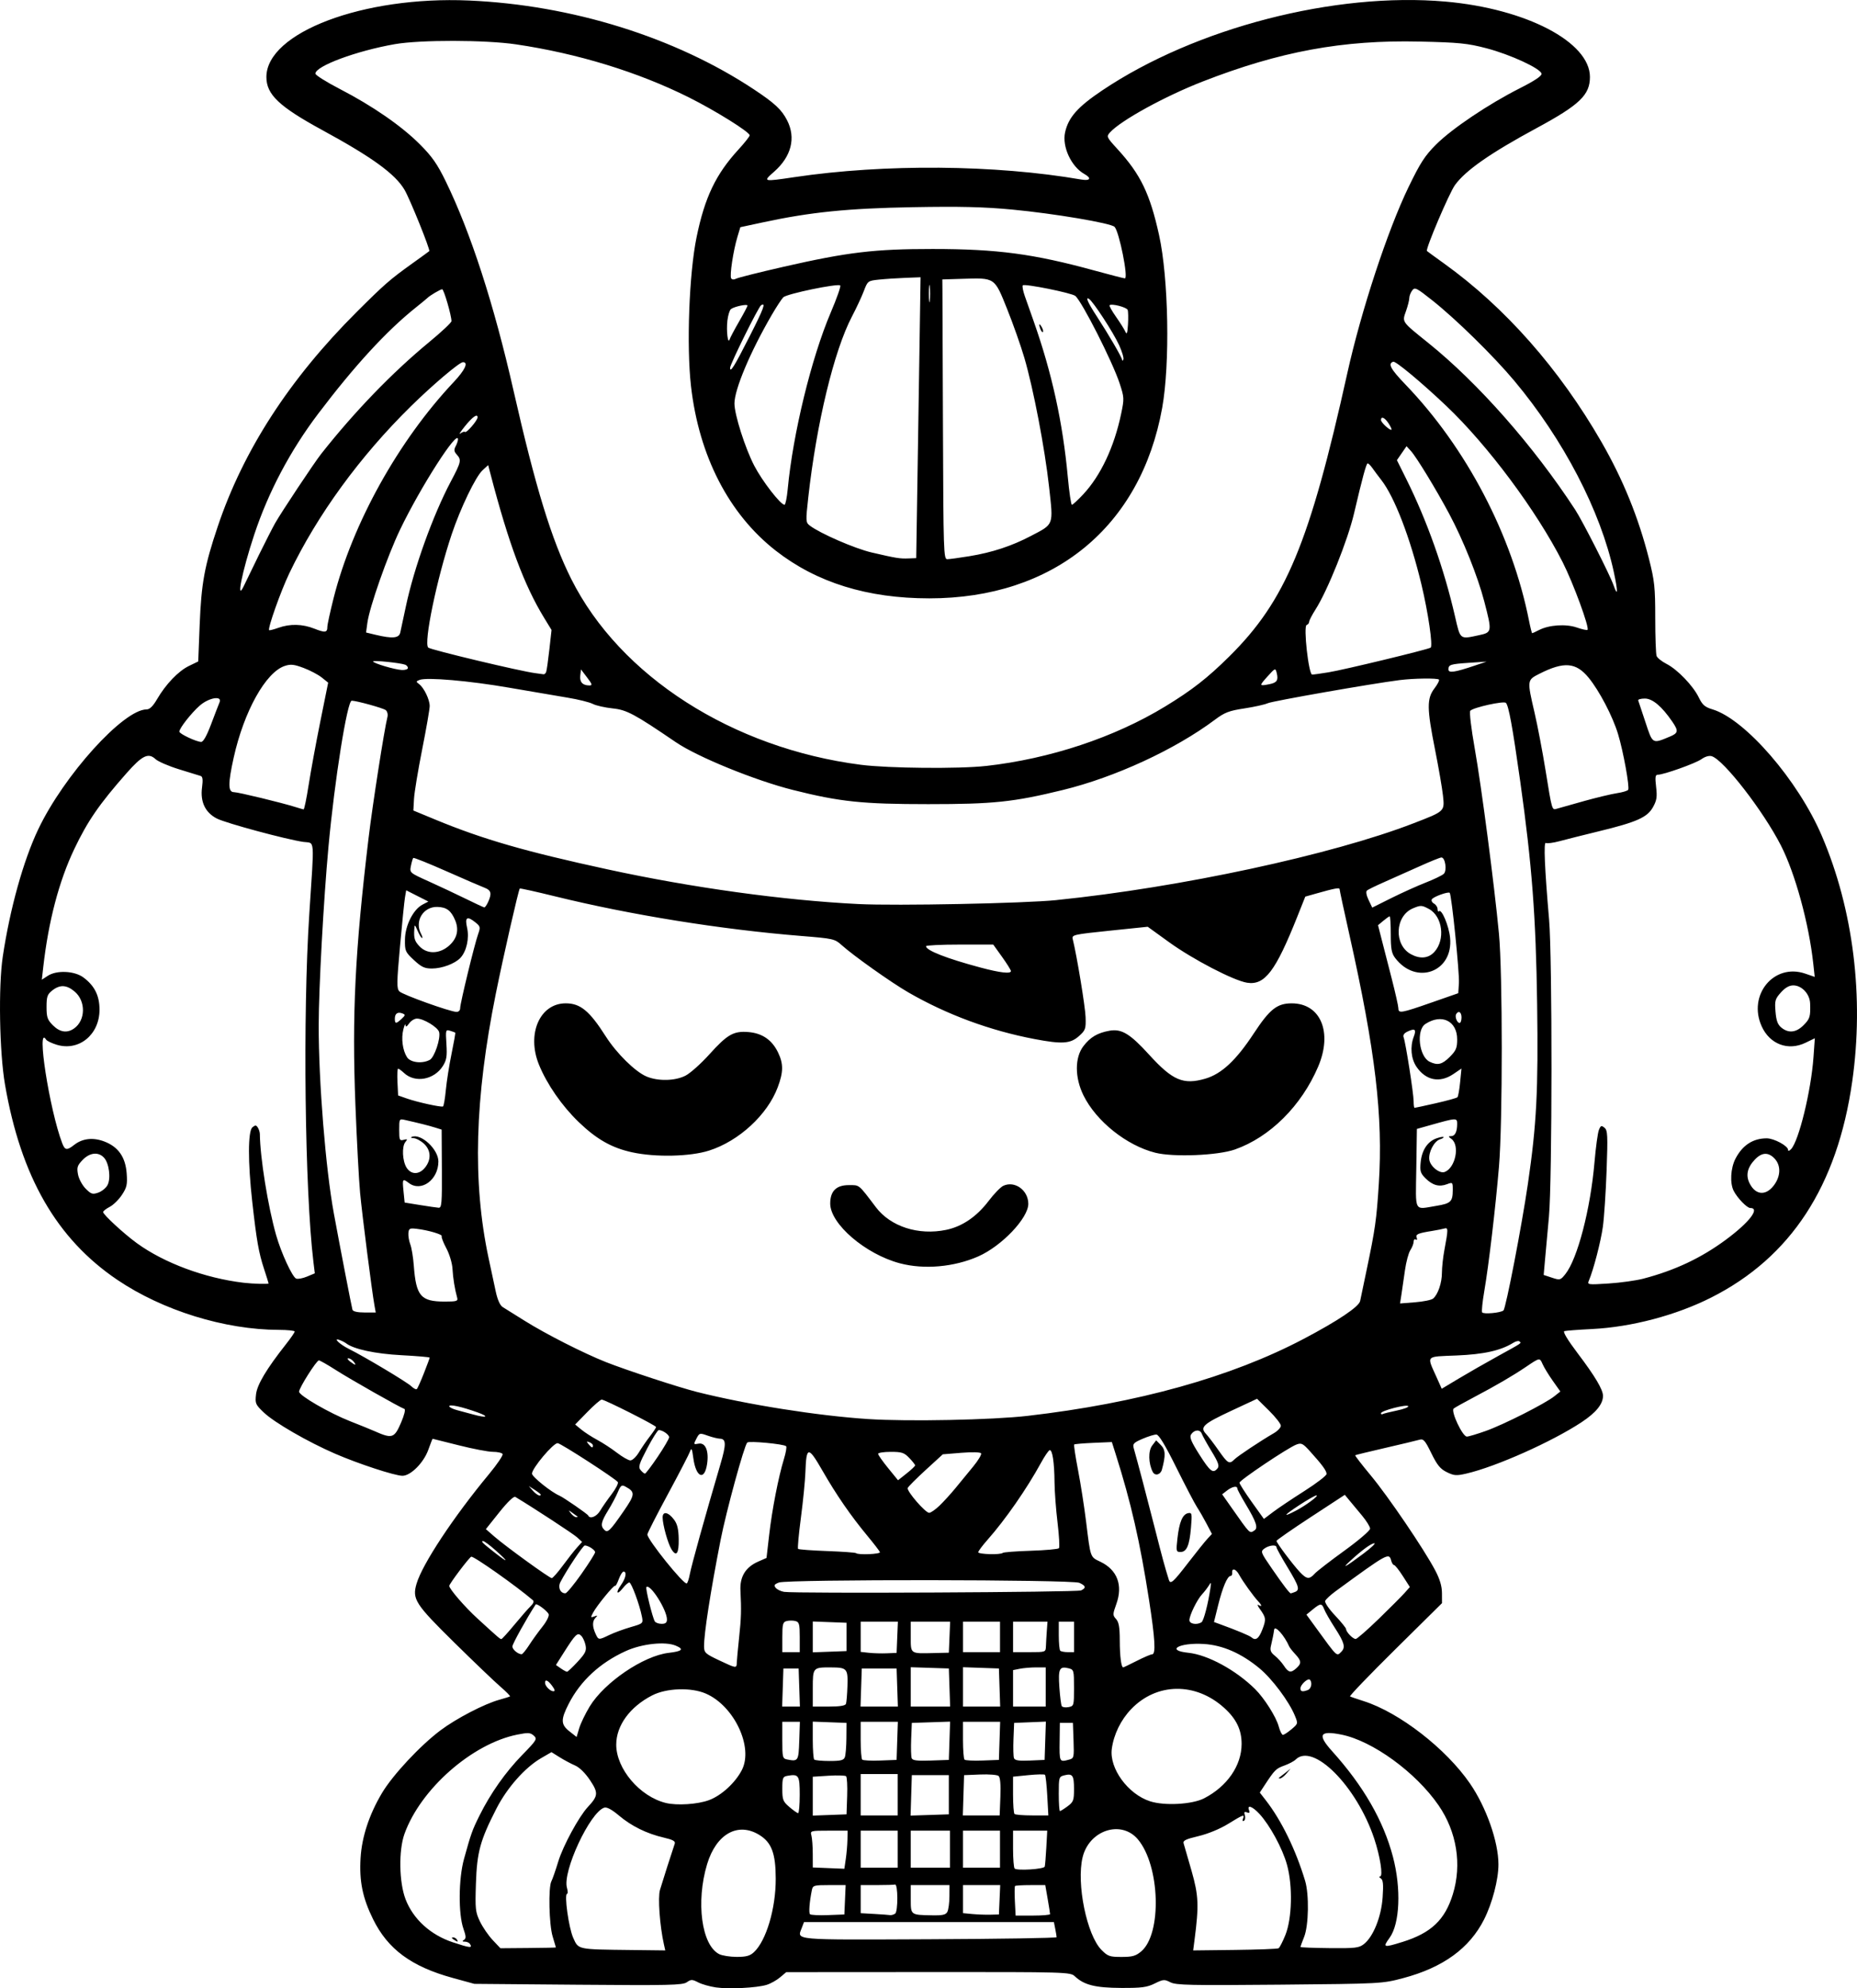 <?xml version="1.0" encoding="UTF-8" standalone="no"?>
<!-- Created with Inkscape (http://www.inkscape.org/) -->

<svg
   width="225.703mm"
   height="241.624mm"
   viewBox="0 0 225.703 241.624"
   version="1.1"
   id="svg1"
   xml:space="preserve"
   xmlns="http://www.w3.org/2000/svg"
   xmlns:svg="http://www.w3.org/2000/svg"><defs
     id="defs1"><clipPath
       clipPathUnits="userSpaceOnUse"
       id="clipPath3"><path
         id="path3"
         style="fill:#ff0000;fill-opacity:1;fill-rule:nonzero;stroke:none;stroke-width:0.265"
         d="M 117.464,-9.186 V 177.167 H 291.495 V -9.186 Z M 147.334,111.931 c 4.149,-0.092 4.552,4.357 -0.092,5.084 -1.195,0.187 -2.39,0.381 -3.57,0.655 -1.902,0.431 -3.801,0.869 -5.685,1.373 -4.843,1.295 -6.431,-3.457 -1.602,-4.804 2.039,-0.569 4.104,-1.04 6.168,-1.508 1.289,-0.299 2.595,-0.512 3.902,-0.719 0.31,-0.049 0.603,-0.075 0.88,-0.081 z" /></clipPath><clipPath
       clipPathUnits="userSpaceOnUse"
       id="clipPath29"><path
         id="path30"
         style="fill:#ff0000;fill-opacity:1;fill-rule:nonzero;stroke:none;stroke-width:0.265"
         d="M -43.23,-9.228 V 216.918 H 174.315 V -9.228 Z M 64.459,27.799 c 2.205,0.075 3.149,2.778 0.337,5.093 -1.015,0.835 -0.499,0.393 -1.541,1.333 -0.051,0.05 -0.1,0.101 -0.15,0.151 0.22,0.811 0.125,1.873 -0.521,3.116 -0.875,1.685 -1.749,3.37 -2.654,5.039 -0.978,1.836 -1.883,3.712 -2.891,5.53 -2.43,4.385 -6.499,1.653 -4.214,-2.809 0.315,-0.616 0.638,-1.229 0.953,-1.845 -0.007,-0.023 -0.015,-0.043 -0.022,-0.066 -0.595,-2.008 -0.069,-3.784 0.689,-5.659 1.274,-2.682 3.164,-4.982 5.254,-7.063 1.251,-1.138 0.627,-0.597 1.868,-1.628 0.964,-0.801 1.889,-1.157 2.675,-1.191 0.074,-0.003 0.146,-0.004 0.217,-0.001 z M 107.156,139.452 v 5.3e-4 h 1.332 c 3.185,0 4.318,2.034 3.452,3.522 1.261,1.236 0.77,3.284 -1.765,3.911 -0.549,0.616 -1.49,1.105 -2.851,1.261 -0.137,0.016 -0.274,0.031 -0.411,0.047 -2.651,0.305 -4.055,-0.978 -4.036,-2.332 -0.348,-0.335 -0.565,-0.745 -0.622,-1.186 -3.343,-0.946 -2.812,-4.861 1.596,-4.861 h 0.989 c 0.119,0 0.233,0.004 0.346,0.009 0.539,-0.217 1.168,-0.371 1.971,-0.371 z" /></clipPath><clipPath
       clipPathUnits="userSpaceOnUse"
       id="clipPath48"><path
         id="path49"
         style="fill:#ff0000;fill-opacity:1;fill-rule:nonzero;stroke:none;stroke-width:0.265"
         d="M 41.091,5.534 V 221.556 H 225.286 V 5.534 Z M 200.736,27.814 c 1.729,0.019 2.649,1.415 2.086,2.936 0.034,0.916 -0.448,2.032 -1.673,3.09 -1.147,0.992 -0.564,0.491 -1.752,1.502 -1.464,1.224 -2.914,2.469 -4.415,3.646 -1.776,1.393 -3.3,1.325 -4.092,0.54 -1.314,0.839 -2.65,1.642 -3.984,2.446 -4.294,2.588 -6.806,-1.809 -2.513,-4.397 1.384,-0.834 2.777,-1.656 4.133,-2.538 2.022,-1.284 4.052,-2.554 5.996,-3.956 1.191,-0.886 2.419,-1.714 3.69,-2.479 0.94,-0.565 1.799,-0.798 2.523,-0.79 z m -20.135,16.378 c 1.024,0.015 1.877,0.8 2.033,2.11 0.718,0.616 1.17,1.82 0.937,3.569 -0.199,1.498 -0.825,2.882 -1.489,4.224 -0.631,1.325 -1.475,2.521 -2.325,3.71 -0.383,0.58 -0.187,0.283 -0.588,0.891 -1.639,2.485 -3.795,2.512 -4.699,1.247 -2.336,3.06 -5.919,0.908 -3.888,-3.193 0.881,-1.779 1.751,-3.563 2.632,-5.343 0.834,-1.685 1.981,-2.401 2.971,-2.401 0.144,-8e-6 0.278,0.034 0.414,0.063 0.316,-0.73 0.627,-1.462 0.929,-2.198 0.772,-1.885 2.007,-2.694 3.073,-2.678 z" /></clipPath><clipPath
       clipPathUnits="userSpaceOnUse"
       id="clipPath83"><path
         id="path84"
         style="fill:#ff0000;fill-opacity:1;fill-rule:nonzero;stroke:none;stroke-width:0.265"
         d="M 132.474,-7.02 V 208.971 H 400.13 V -7.02 Z M 255.342,107.773 c 0.047,-0.001 0.095,-5.3e-4 0.143,0.002 1.045,0.054 2.19,0.946 2.813,2.886 0.307,0.956 0.456,1.952 0.58,2.946 0.105,0.896 0.146,1.798 0.173,2.7 0.049,0.457 0.091,0.915 0.134,1.373 0.032,0.334 -0.006,0.606 -0.033,0.887 0.917,0.087 1.972,0.687 2.893,1.982 0.57,0.801 1.075,1.645 1.573,2.491 0.431,0.671 0.926,1.295 1.376,1.954 0.093,0.157 0.186,0.314 0.279,0.471 1.353,2.285 0.702,4.101 -0.559,4.645 -1.02,0.911 -2.908,0.691 -4.385,-1.562 -0.239,-0.365 -0.478,-0.73 -0.729,-1.087 -0.216,-0.336 -0.388,-0.695 -0.574,-1.046 0.608,2.159 -0.889,3.607 -2.71,3.036 -0.616,0.275 -1.361,0.46 -2.342,0.399 -1.467,-0.091 -2.933,-0.193 -4.399,-0.296 -1.796,-0.111 -3.597,-0.198 -5.398,-0.193 -5.014,0.015 -5.014,-5.049 0,-5.065 1.903,-0.006 3.807,0.088 5.707,0.203 0.635,0.044 1.271,0.085 1.906,0.128 -2.172,-2.84 -4.36,-5.667 -6.601,-8.453 -2.161,-2.685 -1.065,-5.119 0.858,-5.113 0.628,0.002 1.345,0.277 2.066,0.876 0.364,-0.695 0.988,-1.1 1.69,-1.132 0.505,-0.023 1.05,0.149 1.567,0.543 0.093,-0.019 0.178,-0.065 0.274,-0.07 0.594,-0.032 1.239,0.203 1.815,0.734 -0.664,-2.602 0.469,-4.21 1.884,-4.241 z m 0.768,13.726 c -0.032,0.104 -0.068,0.203 -0.109,0.298 0.124,0.163 0.249,0.325 0.373,0.488 -0.098,-0.264 -0.22,-0.535 -0.254,-0.779 -0.004,-0.001 -0.007,-0.005 -0.01,-0.006 z m 30.329,39.335 h 0.777 c 5.014,0 5.014,5.065 0,5.065 h -0.777 c -5.014,0 -5.014,-5.065 0,-5.065 z" /></clipPath><clipPath
       clipPathUnits="userSpaceOnUse"
       id="clipPath102"><path
         id="path103"
         style="fill:#ff0000;fill-opacity:1;fill-rule:nonzero;stroke:none;stroke-width:0.265"
         d="M 245.095,-91.085 V 149.538 H 484.247 V -91.085 Z M 386.76,31.187 h 1.65 c 5.014,0 5.014,5.065 0,5.065 h -1.65 c -5.014,0 -5.014,-5.065 0,-5.065 z M 278.242,82.629 c 1.018,-0.028 2.247,0.632 3.228,2.236 0.354,0.578 0.768,1.115 1.156,1.669 -0.179,-0.355 -0.185,-0.572 0.174,-0.552 0.231,0.012 0.612,0.121 1.194,0.353 1.53,0.608 2.705,1.776 3.919,2.845 1.817,1.6 0.342,0.262 2.186,1.957 3.604,3.312 0.416,6.943 -3.167,3.954 -0.796,1.298 -2.871,1.492 -4.73,-0.776 -1.836,-2.239 -3.672,-4.499 -5.159,-6.99 -1.607,-2.69 -0.498,-4.649 1.199,-4.696 z m 48.669,29.818 c 0.832,-0.023 1.844,0.352 2.893,1.294 1.313,1.18 2.463,2.509 3.553,3.893 0.661,0.847 0.337,0.434 0.973,1.24 1.192,1.511 1.339,2.902 0.893,3.822 -0.016,1.86 -2.198,3.006 -4.869,1.014 -1.747,-1.303 -3.553,-2.525 -5.469,-3.568 -3.578,-1.948 -3.294,-5.278 -0.617,-5.341 0.191,-0.004 0.416,0.041 0.631,0.072 -0.168,-1.358 0.693,-2.391 2.01,-2.427 z" /></clipPath><clipPath
       clipPathUnits="userSpaceOnUse"
       id="clipPath113"><path
         id="path114"
         style="fill:#ff0000;fill-opacity:1;fill-rule:nonzero;stroke:none;stroke-width:0.265"
         d="m 157.066,-116.178 v 259.561 h 295.043 v -259.561 z M 393.264,24.766 c 0.581,0.011 1.242,0.145 1.968,0.439 0.12,0.049 0.24,0.098 0.36,0.146 4.647,1.882 2.736,6.584 -1.907,4.692 -0.149,-0.061 -0.299,-0.122 -0.449,-0.182 -3.917,-1.596 -3.112,-5.153 0.027,-5.095 z M 342.535,35.836 c 1.181,-0.021 2.405,1.064 2.649,3.402 0.172,1.646 0.305,3.295 0.421,4.946 0.065,0.913 0.111,1.827 0.156,2.741 0.246,5.008 -4.813,5.256 -5.059,0.248 -0.043,-0.879 -0.087,-1.758 -0.149,-2.635 -0.107,-1.53 -0.233,-3.058 -0.382,-4.584 -0.259,-2.651 1.026,-4.095 2.365,-4.118 z m -33.149,10.457 c 3.772,0.034 4.177,4.206 -0.279,5.096 -2.779,0.555 -5.597,1.027 -8.441,1.011 -5.014,-0.028 -5.014,-5.084 0,-5.064 2.507,0.01 4.994,-0.417 7.443,-0.913 0.461,-0.093 0.887,-0.134 1.277,-0.13 z" /></clipPath><clipPath
       clipPathUnits="userSpaceOnUse"
       id="clipPath120"><path
         id="path121"
         style="fill:#ff0000;fill-opacity:1;fill-rule:nonzero;stroke:none;stroke-width:0.265"
         d="M 344.491,-224.742 V 93.74 H 637.437 V -224.742 Z m 57.98,209.9 c 0.18,0.019 0.442,0.736 1.12,2.612 1.049,2.901 1.048,6.019 1.03,9.064 0.014,1.384 -0.104,2.763 -0.22,4.14 -0.594,7.065 -7.742,6.459 -7.137,-0.606 0.102,-1.192 0.212,-2.384 0.194,-3.582 0.01,-1.333 0.012,-2.65 -0.1,-3.98 -0.028,-0.332 -0.067,-0.662 -0.101,-0.994 -0.05,-0.273 -0.127,-0.542 -0.151,-0.819 -0.002,-0.026 0.051,-0.015 0.077,-0.022 v 5.291e-4 c 4.911,-1.36 4.827,-5.865 5.286,-5.815 z m 133.457,6.23 c 1.673,0.041 3.331,1.648 3.508,4.967 0.11,2.057 0.326,4.101 0.649,6.136 0.19,1.182 0.086,0.629 0.301,1.658 1.455,6.94 -5.614,8.389 -7.016,1.438 -0.27,-1.337 -0.151,-0.677 -0.36,-1.978 -0.342,-2.169 -0.587,-4.348 -0.701,-6.541 -0.194,-3.762 1.722,-5.726 3.618,-5.679 z" /></clipPath><clipPath
       clipPathUnits="userSpaceOnUse"
       id="clipPath135"><path
         id="path136"
         style="fill:#ff0000;fill-opacity:1;fill-rule:nonzero;stroke:none;stroke-width:0.265"
         d="M 477.204,-278.281 V 24.964 H 771.33 V -278.281 Z m 210.631,135.235 c 0.649,0.035 1.758,0.625 3.629,1.812 2.196,1.392 3.007,3.98 3.718,6.326 2.056,6.786 -4.882,8.854 -6.864,2.046 -0.027,-0.092 -0.73,-2.143 -0.731,-2.214 -7.9e-4,-0.063 0.207,0.09 0.187,0.03 -0.102,-0.312 -0.801,-0.228 -0.785,-0.595 0.214,-4.87 -0.582,-7.482 0.845,-7.405 z m -130.474,16.82 c 0.913,0.03 1.975,0.321 3.143,0.957 2.784,1.515 5.891,2.183 8.941,2.926 0.049,0.011 0.098,0.023 0.147,0.034 0.394,-0.233 0.868,-0.356 1.405,-0.343 0.586,0.014 1.246,0.191 1.956,0.556 0.817,-0.371 1.604,-0.614 2.297,-0.621 2.818,-0.029 4.295,2.613 2.367,5.305 3.089,4.801 -0.884,8.357 -4.597,5.381 -3.035,3.455 -7.309,1.009 -5.866,-3.51 -3.376,-0.823 -6.775,-1.657 -9.854,-3.322 -5.068,-2.74 -3.897,-7.494 0.06,-7.363 z" /></clipPath><clipPath
       clipPathUnits="userSpaceOnUse"
       id="clipPath194"><path
         id="path195"
         style="fill:#ff0000;fill-opacity:1;fill-rule:nonzero;stroke:none;stroke-width:0.265"
         d="M 586.953,-316.373 V -43.138 H 818.308 V -316.373 Z m 53.828,72.49 c 5.334,0.125 5.822,6.026 -0.496,7.199 -2.322,0.431 -4.653,0.82 -7,1.081 -7.047,0.783 -7.758,-6.323 -0.713,-7.127 2.146,-0.245 4.278,-0.598 6.401,-0.995 0.653,-0.122 1.257,-0.171 1.809,-0.158 z m 77.852,114.108 c 5.866,-0.176 6.487,6.105 -0.071,7.191 -0.65,0.108 -1.301,0.219 -1.95,0.334 -0.186,1.569 -1.657,3.152 -4.701,3.588 -1.375,0.197 -2.749,0.395 -4.116,0.642 -5.881,1.061 -7.651,-3.737 -3.89,-6.031 -0.444,-1.629 0.751,-3.612 4.075,-4.515 1.142,-0.31 2.302,-0.545 3.459,-0.789 0.65,-0.137 1.253,-0.199 1.805,-0.199 0.723,5.3e-4 1.355,0.112 1.9,0.302 0.75,-0.132 1.499,-0.273 2.248,-0.398 0.437,-0.073 0.851,-0.113 1.242,-0.125 z m -47.002,6.364 c 0.357,0.005 0.666,0.064 0.98,0.115 0.233,-0.014 0.459,-0.02 0.676,-0.017 5.137,0.085 6.028,4.924 1.742,6.653 -0.279,1.554 -1.868,3.015 -4.953,3.209 -1.326,0.083 -2.653,0.193 -3.983,0.181 -6.214,-0.058 -6.913,-5.512 -2.233,-6.827 0.301,-1.446 1.792,-2.735 4.474,-2.882 1.038,-0.211 0.525,-0.119 1.763,-0.315 0.547,-0.087 1.058,-0.124 1.532,-0.117 z m 99.073,6.165 c 0.899,0.004 1.966,0.251 3.169,0.818 2.023,0.953 3.732,2.451 5.497,3.8 0.855,0.653 1.413,1.334 1.839,2.011 0.19,0.084 0.377,0.171 0.568,0.253 0.084,0.036 0.127,0.087 0.208,0.124 0.489,0.022 1.013,0.09 1.575,0.215 1.253,0.28 2.423,0.79 3.569,1.351 4.569,2.236 4.099,6.224 1.184,7.095 -0.846,1.196 -2.706,1.953 -5.421,1.429 -0.562,-0.108 -1.188,-0.184 -1.733,-0.328 -1.776,-0.47 -3.097,-1.215 -3.97,-2.048 -0.964,0.147 -2.141,0.029 -3.489,-0.469 -0.123,-0.045 -0.246,-0.09 -0.368,-0.136 -3.715,-1.372 -4.651,-4.083 -3.594,-5.79 -0.64,-0.869 -0.889,-1.776 -0.757,-2.584 -2.495,-2.691 -1.481,-5.754 1.723,-5.739 z m -62.233,1.085 c 4.846,0.175 5.452,5.705 -0.564,7.221 -1.726,0.435 -3.461,0.814 -5.211,1.139 -6.971,1.294 -8.371,-5.705 -1.405,-7.023 1.627,-0.308 3.245,-0.645 4.849,-1.058 0.858,-0.221 1.637,-0.305 2.33,-0.28 z m -33.08,3.914 h 1.593 c 7.09,0 7.09,7.162 0,7.162 h -1.593 c -7.09,0 -7.09,-7.162 0,-7.162 z m 63.159,22.509 c 0.183,-0.003 0.366,-0.002 0.549,0.001 7.089,0.128 7.089,7.3 0,7.162 -1.22,-0.024 -2.435,0.137 -3.646,0.261 -7.053,0.722 -7.782,-6.406 -0.728,-7.125 1.272,-0.13 2.546,-0.281 3.825,-0.3 z" /></clipPath><clipPath
       clipPathUnits="userSpaceOnUse"
       id="clipPath198"><path
         id="path198"
         style="fill:#ff0000;fill-opacity:1;fill-rule:nonzero;stroke:none;stroke-width:0.265"
         d="m 554.032,-616.471 v 310.772 H 874.629 V -616.471 Z m 150.945,162.122 c 5.869,-0.061 6.366,6.229 -0.211,7.188 -4.826,0.703 -2.391,0.328 -7.302,1.126 -4.89,0.876 -9.753,2.076 -14.71,2.484 -7.066,0.582 -7.042,-6.332 0,-7.162 4.519,-0.533 8.968,-1.568 13.446,-2.371 5.065,-0.823 2.554,-0.436 7.532,-1.163 0.439,-0.064 0.854,-0.096 1.245,-0.1 z" /></clipPath><clipPath
       clipPathUnits="userSpaceOnUse"
       id="clipPath220"><path
         id="path221"
         style="fill:#ff0000;fill-opacity:1;fill-rule:nonzero;stroke:none;stroke-width:0.265"
         d="M 393.398,-651.944 V -304.562 h 319.202 v -347.382 z m 253.474,152.846 c 0.975,-0.028 1.955,0.539 2.718,1.606 0.253,-0.065 0.514,-0.096 0.778,-0.086 1.688,0.068 3.497,1.686 3.977,4.975 0.842,5.781 2.199,11.472 3.517,17.159 0.235,1.012 0.242,1.87 0.153,2.642 0.629,1.273 1.166,2.595 1.687,3.905 0.159,0.441 0.317,0.881 0.476,1.322 2.401,6.672 -4.362,9.094 -6.743,2.415 -0.113,-0.317 -0.226,-0.634 -0.339,-0.951 0.025,0.303 0.013,0.328 0.061,0.933 0.573,7.067 -6.576,7.642 -7.139,0.574 -0.092,-1.152 -0.088,-1.408 -0.115,-1.756 -0.912,-0.594 -1.773,-1.65 -2.395,-3.244 -0.409,-1.048 -0.805,-2.103 -1.282,-3.123 -1.879,-4.014 -0.199,-6.824 2.104,-6.821 0.415,5.3e-4 0.851,0.095 1.29,0.288 2.2e-4,-0.159 -0.004,-0.317 -0.004,-0.475 2.6e-4,-0.376 0.025,-0.727 0.063,-1.063 -0.74,-4.137 -1.426,-8.284 -1.979,-12.451 -0.496,-3.734 1.269,-5.791 3.173,-5.846 z m 19.151,17.42 c 1.492,0.032 3.161,1.245 4.111,3.964 0.812,2.325 1.342,4.731 1.842,7.138 1.441,6.942 -5.581,8.396 -7.014,1.452 -0.427,-2.069 -0.873,-4.14 -1.559,-6.142 -1.365,-3.983 0.44,-6.458 2.621,-6.412 z" /></clipPath><clipPath
       clipPathUnits="userSpaceOnUse"
       id="clipPath323"><path
         id="path324"
         style="fill:#ff0000;fill-opacity:1;fill-rule:nonzero;stroke:none;stroke-width:0.265"
         d="m 515.643,-800.924 v 283.048 c 1.969,0.455 3.921,0.98 5.869,1.518 0.752,-0.41 1.765,-0.662 3.051,-0.654 0.207,0 0.421,0.009 0.642,0.024 0.307,0.021 0.612,0.06 0.918,0.093 -3.058,-2.226 -2.445,-5.811 2.073,-5.804 0.384,0 0.796,0.027 1.236,0.083 1.633,0.207 2.23,0.236 3.923,0.685 7.728,2.049 15.198,5.065 22.638,7.95 6.351,2.397 12.408,5.456 18.45,8.527 4.516,2.296 4.145,6.211 1.26,7.086 h 142.148 c -3.64,-2.857 -7.374,-5.606 -11.353,-7.976 -4.95,-2.947 -3.981,-7.702 -0.128,-7.519 0.889,0.042 1.932,0.347 3.091,0.998 4.772,2.68 9.169,5.987 13.46,9.37 l 2.8,2.314 c 1.122,0.927 1.816,1.896 2.171,2.813 h 76.1 c -1.674,-6.323 -3.432,-12.623 -5.282,-18.897 -0.11,1.471 -0.198,2.944 -0.28,4.416 -0.394,7.079 -7.547,6.68 -7.151,-0.399 0.205,-3.67 0.423,-7.347 0.995,-10.982 0.465,-2.848 0.925,-5.704 1.655,-8.498 -3.097,-9.827 -6.259,-19.634 -9.667,-29.357 -1.466,-4.182 0.519,-6.903 2.794,-6.726 1.365,0.107 2.835,1.257 3.726,3.762 2.01,5.643 3.888,11.333 5.756,17.026 -0.788,-4.204 -1.484,-8.425 -2.013,-12.674 -0.437,-3.518 1.123,-5.455 2.903,-5.633 1.78,-0.178 3.78,1.403 4.224,4.92 0.413,3.278 0.928,6.539 1.505,9.788 0.251,-1.388 0.999,-2.303 1.932,-2.684 -0.077,-0.389 -0.143,-0.78 -0.221,-1.169 -0.597,-2.982 0.369,-4.861 1.772,-5.508 -0.549,-2.099 -1.048,-4.209 -1.374,-6.353 -0.566,-3.724 1.13,-5.644 3.031,-5.58 1.678,0.057 3.515,1.66 4.102,4.931 0.206,1.148 0.462,2.285 0.735,3.419 0.332,-1.812 1.405,-2.974 2.716,-3.096 1.557,-0.145 3.333,1.07 4.206,4.046 0.086,0.293 0.167,0.588 0.258,0.88 0.605,-2.301 2.095,-3.454 3.538,-3.454 1.567,-3e-5 3.075,1.357 3.326,4.072 0.496,-0.388 1.04,-0.655 1.633,-0.655 1.743,1.3e-4 3.615,1.692 3.984,5.046 v -243.199 z m 285.962,83.177 c 1.344,-0.017 2.482,0.86 2.851,2.339 0.108,-0.016 0.219,-0.068 0.325,-0.073 0.074,-0.003 0.148,-0.004 0.221,-0.002 v -5.3e-4 c 2.26,0.06 3.918,2.709 2.094,6.595 -0.374,0.797 -0.748,1.595 -1.122,2.392 -1.85,3.891 -3.617,7.822 -5.542,11.676 -1.342,2.685 -3.211,3.546 -4.712,3.25 -1.583,3.559 -4.21,4.164 -5.768,2.878 -0.94,1.041 -2.177,1.349 -3.269,0.89 -2.381,2.167 -4.82,1.727 -5.722,-0.038 -1.751,-0.909 -2.319,-3.574 0.141,-6.573 0.93,-1.134 1.778,-2.336 2.644,-3.519 0.466,-0.637 0.904,-1.293 1.362,-1.936 0.1,-0.299 0.199,-0.599 0.295,-0.9 0.375,-1.289 0.991,-2.487 1.417,-3.756 0.452,-1.29 1.021,-2.529 1.621,-3.756 0.273,-0.622 0.52,-1.256 0.763,-1.89 1.033,-2.689 2.751,-3.859 4.257,-3.858 0.167,2e-4 0.331,0.02 0.492,0.049 0.718,-0.552 1.467,-0.828 2.167,-0.853 0.034,-10e-4 0.067,0.004 0.101,0.004 0.492,-0.192 0.978,-0.313 1.433,-0.291 0.034,0.002 0.062,0.02 0.096,0.023 1.154,-1.83 2.595,-2.635 3.857,-2.651 z m -34.448,83.209 c 2.38,0.088 3.996,2.931 1.769,6.762 -0.205,0.353 -0.411,0.707 -0.617,1.06 -0.791,1.593 -1.494,3.221 -1.967,4.94 -1.884,6.835 -8.457,6.072 -7.107,-0.888 0.491,-2.533 1.521,-4.913 2.65,-7.218 0.276,-0.486 0.552,-0.971 0.828,-1.457 1.313,-2.312 3.016,-3.251 4.444,-3.199 z m 3.14,59.734 c 0.964,-0.039 2.151,0.255 3.51,1.003 1.769,0.973 3.422,2.138 5.139,3.199 6.031,3.728 2.258,9.825 -3.769,6.091 -1.44,-0.893 -2.861,-1.816 -4.278,-2.745 -4.632,-3.037 -4.043,-7.409 -0.601,-7.547 z m 56.247,30.714 c -0.127,3.358 -0.253,6.717 -0.381,10.075 0.35,1.947 0.717,3.891 1.064,5.839 -0.18,-5.307 -0.404,-10.612 -0.683,-15.914 z m -280.205,34.079 c 0.615,0.276 1.124,0.507 1.916,0.858 8.577,4.104 4.329,2.034 12.748,6.212 0.483,0.24 0.904,0.5 1.28,0.772 3.19,1.261 6.383,2.517 9.564,3.801 h 1.218 c -0.585,-0.141 -1.209,-0.367 -1.868,-0.702 -5.826,-2.966 -11.665,-5.923 -17.793,-8.233 -2.345,-0.91 -4.707,-1.807 -7.065,-2.707 z m -30.695,2.274 v 9.368 h 8.184 c -3.19,-1.734 -2.46,-5.881 2.982,-6.359 0.152,-0.013 0.305,-0.01 0.457,-0.022 -3.608,-1.024 -8.17,-2.261 -11.623,-2.988 z" /></clipPath><clipPath
       clipPathUnits="userSpaceOnUse"
       id="clipPath358"><path
         id="path359"
         style="fill:#ff0000;fill-opacity:1;fill-rule:nonzero;stroke:none;stroke-width:0.265"
         d="m 832.162,-950.671 -219.816,5.2e-4 v 210.74 c 0.687,0.089 1.374,0.183 2.058,0.288 4.709,0.59 9.416,1.215 14.064,2.179 1.393,0.343 2.652,0.629 4.021,1.056 0.177,0.055 0.347,0.128 0.521,0.191 3.416,-0.131 6.833,-0.235 10.25,-0.332 5.907,-0.163 11.816,-0.25 17.725,-0.251 5.909,-2.6e-4 11.817,0.086 17.723,0.27 3.929,0.146 7.853,0.38 11.776,0.649 5.002,0.343 4.655,5.397 -0.347,5.053 -3.859,-0.265 -7.721,-0.496 -11.587,-0.64 -0.776,-0.024 -1.553,-0.033 -2.329,-0.054 4.49,0.595 4.086,5.266 -0.75,4.969 -0.668,-0.041 -1.337,-0.082 -2.005,-0.123 -4.257,-0.232 -8.518,-0.423 -12.773,-0.698 3.352,0.696 6.748,1.107 10.159,1.416 4.075,0.439 8.145,0.912 12.217,1.366 4.292,0.427 8.585,0.831 12.881,1.213 4.887,0.446 9.788,0.731 14.695,0.825 5.431,0.078 10.861,0.122 16.292,0.007 4.764,-0.076 9.528,-0.177 14.285,-0.457 4.667,-0.248 9.343,-0.439 13.978,-1.072 4.192,-0.593 8.357,-1.345 12.446,-2.461 3.403,-0.881 6.798,-1.788 10.171,-2.776 1.776,-0.536 3.553,-1.065 5.329,-1.598 -8.296,1.341 -16.579,2.754 -24.803,4.49 -2.413,0.5 -4.598,0.986 -7.018,1.371 -2.18,0.347 -4.46,0.668 -6.631,0.097 -4.849,-1.275 -3.469,-5.791 1.455,-4.851 1.469,0.281 3.047,-0.026 4.496,-0.265 2.43,-0.401 4.207,-0.801 6.67,-1.312 13.822,-2.919 27.804,-4.96 41.745,-7.206 3.074,-1.727 6.115,-3.51 9.021,-5.511 0.877,-0.604 1.722,-1.254 2.583,-1.882 4.849,-4.127 8.642,-9.272 12.036,-14.615 0.873,-1.418 1.674,-2.876 2.459,-4.343 0.266,-4.557 0.505,-9.116 0.5,-13.683 -0.001,-1.962 0.016,-3.924 -0.003,-5.886 -0.006,-0.592 -0.025,-1.183 -0.037,-1.775 -0.165,-0.528 -0.321,-1.06 -0.488,-1.586 -1.48,-4.358 -2.961,-8.773 -5.234,-12.796 -1.542,-2.728 -0.553,-4.876 1.035,-5.053 0.952,-0.106 2.12,0.497 3.087,2.109 0.379,0.632 0.698,1.295 1.038,1.947 -0.063,-2.454 1.141,-3.683 2.393,-3.683 1.265,5e-5 2.576,1.253 2.672,3.758 0.095,2.465 0.177,4.93 0.279,7.394 0.41,0.445 0.78,1.067 1.058,1.91 0.328,0.996 0.432,1.194 0.588,2.403 0.042,0.331 0.079,0.733 0.116,1.128 z m -2.262,195.551 c -0.468,0.492 -0.915,1.003 -1.371,1.506 0.612,0.011 1.127,0.183 1.512,0.476 0.008,-0.253 0.018,-0.506 0.026,-0.759 0.009,-0.322 0.008,-0.771 0.018,-1.132 -0.063,-0.021 -0.122,-0.063 -0.184,-0.091 z m 0.018,5.565 c -0.347,0.375 -0.791,0.738 -1.366,1.066 -3.721,2.125 -7.429,4.273 -11.133,6.429 1.919,-0.44 3.834,-0.902 5.737,-1.409 2.857,-0.761 4.709,-1.336 6.62,-1.962 0.049,-1.375 0.093,-2.75 0.141,-4.124 z m -0.327,9.504 c -1.469,0.46 -3,0.908 -5.231,1.501 -6.589,1.752 -13.282,3.07 -20,4.221 -0.179,0.095 -0.357,0.193 -0.536,0.288 -0.244,0.132 -0.499,0.242 -0.743,0.372 -2.965,1.742 -5.931,3.484 -8.898,5.222 -4.065,2.412 -8.093,4.768 -12.103,7.264 -0.863,0.537 -1.714,1.092 -2.563,1.651 h 52.645 v -3.815 c -1.468,0.459 -3.166,-0.821 -3.026,-3.773 0.205,-4.308 0.313,-8.62 0.455,-12.93 z m -217.245,5.245 v 15.274 h 70.414 c -0.064,-0.006 -0.128,-0.012 -0.192,-0.018 -4.086,-0.455 -8.17,-0.93 -12.258,-1.37 -3.828,-0.338 -7.638,-0.804 -11.394,-1.625 -3.646,-0.918 -7.262,-1.95 -10.895,-2.918 -3.828,-0.844 -7.512,-2.137 -11.09,-3.721 -1.325,-0.578 -2.657,-1.145 -4.006,-1.669 -0.441,-0.079 -0.881,-0.158 -1.322,-0.235 -2.252,0.092 -4.503,0.194 -6.754,0.321 -2.648,0.15 -4.021,-1.187 -4,-2.523 -2.402,-0.495 -4.806,-0.977 -7.229,-1.348 -0.425,-0.053 -0.849,-0.115 -1.274,-0.168 z m 156.679,13.145 c -0.037,0.01 -0.073,0.021 -0.11,0.03 -3.338,0.91 -6.733,1.548 -10.144,2.099 h 6.524 c 0.033,-0.019 0.065,-0.037 0.098,-0.056 1.211,-0.69 2.422,-1.381 3.632,-2.073 z" /></clipPath><clipPath
       clipPathUnits="userSpaceOnUse"
       id="clipPath393"><path
         id="path394"
         style="fill:#ff0000;fill-opacity:1;fill-rule:nonzero;stroke:none;stroke-width:0.265"
         d="m 601.826,-975.892 v 251.336 h 51.451 c -0.453,-0.099 -0.904,-0.205 -1.352,-0.326 -1.181,-0.292 -2.361,-0.603 -3.494,-1.05 -0.815,-0.342 -1.643,-0.656 -2.454,-1.008 -0.83,-0.37 -1.656,-0.753 -2.535,-0.995 -1.341,-0.468 -2.67,-0.973 -4.05,-1.319 -1.101,-0.272 -2.215,-0.498 -3.34,-0.646 -4.816,-0.631 -4.996,-5.097 -0.454,-5.08 0.147,5.3e-4 0.298,0.005 0.454,0.015 1.536,0.1 3.05,0.429 4.543,0.791 1.538,0.38 3.022,0.936 4.515,1.457 1.013,0.288 1.972,0.724 2.932,1.152 0.774,0.331 1.558,0.635 2.336,0.957 0.848,0.321 1.728,0.547 2.608,0.764 0.346,-0.246 0.756,-0.473 1.242,-0.669 1.35,-0.543 2.681,-1.13 4.036,-1.662 1.563,-0.652 3.174,-1.17 4.812,-1.594 0.724,-0.182 1.459,-0.312 2.195,-0.438 0.309,-0.053 0.602,-0.083 0.878,-0.093 4.147,-0.146 4.607,4.302 -0.027,5.085 -0.599,0.101 -1.198,0.206 -1.788,0.351 -0.378,0.096 -0.753,0.2 -1.127,0.31 3.155,0.302 4.026,2.612 2.693,3.997 h 12.778 c 0.274,-0.819 0.996,-1.671 2.28,-2.339 3.49,-1.816 7.3,-2.838 11.096,-3.803 0.55,-0.769 1.669,-1.356 3.359,-1.372 0.586,-0.006 1.173,-0.007 1.759,-0.003 0.281,0.002 0.562,0.011 0.843,0.015 3.545,-0.759 7.104,-1.452 10.698,-1.933 1.343,-0.176 2.696,-0.288 4.048,-0.288 0.811,-1.5e-4 1.623,0.04 2.432,0.13 1.312,0.146 1.752,0.273 3.046,0.547 1.388,0.415 3.879,0.717 4.987,1.704 0.469,0.418 1.065,0.847 1.186,1.463 0.032,0.161 -0.019,0.326 -0.017,0.488 3.987,1.078 3.131,5.443 -1.524,4.851 -0.187,-0.024 -0.374,-0.045 -0.561,-0.069 0.013,0.205 0.023,0.384 0.037,0.608 h 39.294 c -0.022,-0.068 -0.045,-0.133 -0.066,-0.203 -0.809,-2.805 -1.121,-3.764 -1.801,-6.609 -0.5,-2.092 -0.85,-4.201 -1.284,-6.305 -0.034,-0.166 -0.085,-0.328 -0.128,-0.492 -0.749,-2.881 0.57,-4.665 2.058,-4.631 0.777,0.018 1.595,0.54 2.194,1.65 0.38,-0.409 0.86,-0.642 1.365,-0.669 0.507,-0.027 1.034,0.178 1.512,0.585 -0.091,-2.208 1.046,-3.57 2.294,-3.486 0.901,0.061 1.858,0.872 2.447,2.657 0.13,0.394 0.271,0.784 0.39,1.182 0.688,2.294 1.261,4.625 1.923,6.926 0.478,1.663 0.752,2.504 1.014,3.361 0.571,0.921 1.144,1.842 1.712,2.765 0.79,1.285 0.95,2.421 0.719,3.269 h 59.366 V -975.892 Z m 180.872,244.813 c 0.91,-0.015 1.803,0.136 2.693,0.298 4.933,0.897 3.971,5.971 -0.943,4.976 -0.553,-0.112 -1.106,-0.213 -1.673,-0.21 -0.786,0.009 -1.581,0.029 -2.338,0.264 -4.789,1.483 -6.364,-3.236 -1.602,-4.805 1.248,-0.411 2.559,-0.5 3.863,-0.523 z m -84.238,4.087 c -1.4,0.305 -2.801,0.608 -4.195,0.938 -1.853,0.466 -3.718,0.931 -5.547,1.498 h 21.896 c 0.015,-0.11 0.024,-0.207 0.044,-0.331 -0.089,-0.165 -0.165,-0.313 -0.239,-0.459 -0.329,-0.046 -0.66,-0.087 -0.989,-0.137 -1.211,-0.182 -2.077,-0.619 -2.628,-1.164 -2.779,-0.163 -5.56,-0.299 -8.343,-0.345 z" /></clipPath><clipPath
       clipPathUnits="userSpaceOnUse"
       id="clipPath404"><path
         id="path405"
         style="fill:#ff0000;fill-opacity:1;fill-rule:nonzero;stroke:none;stroke-width:0.265"
         d="m 623.006,-1077.529 v 245.514 h 223.531 v -245.514 z m 161.47,120.344 c 1.352,0.029 2.589,1.471 2.2,4.106 -0.28,1.897 -0.607,3.811 -1.385,5.578 -2.021,4.588 -6.288,2.43 -4.53,-2.265 0.487,-1.301 0.706,-2.676 0.903,-4.044 0.336,-2.326 1.618,-3.401 2.811,-3.375 z m -13.226,14.737 v 5.3e-4 c 1.106,0.026 1.967,0.886 2.012,2.209 0.508,-0.278 1.006,-0.398 1.459,-0.383 1.818,0.06 2.907,2.265 0.957,4.914 -1.233,1.676 -2.549,3.731 -4.353,4.842 -0.279,0.172 -0.596,0.274 -0.893,0.411 -0.964,0.443 -1.361,0.524 -1.436,0.368 -1.472,1.414 -3.365,0.678 -3.474,-2.743 -0.087,-2.731 1.244,-5.171 2.615,-7.437 0.892,-1.475 1.992,-2.129 2.946,-2.179 0.057,-0.003 0.113,-0.004 0.169,-0.003 z m -0.562,8.551 c -0.043,0.17 -0.103,0.334 -0.134,0.508 -0.057,0.323 -0.158,0.577 -0.239,0.862 0.229,-0.467 0.389,-0.943 0.373,-1.371 z" /></clipPath><clipPath
       clipPathUnits="userSpaceOnUse"
       id="clipPath419"><path
         id="path420"
         style="fill:#ff0000;fill-opacity:1;fill-rule:nonzero;stroke:none;stroke-width:0.265"
         d="m 544.333,-1151.061 v 250.297 h 258.057 v -250.297 z m 123.179,58.095 c 4.15,0.01 4.447,4.468 -0.213,5.081 -0.171,0.023 -0.343,0.045 -0.514,0.068 -1.107,0.172 -2.198,0.406 -3.259,0.771 -1.2,0.412 -2.385,0.876 -3.534,1.415 -1.005,0.523 -1.981,1.102 -3.021,1.556 -4.594,2.009 -6.564,-2.591 -1.995,-4.654 0.917,-0.414 1.784,-0.928 2.675,-1.393 1.366,-0.662 2.787,-1.214 4.22,-1.712 1.343,-0.464 2.727,-0.766 4.127,-0.988 0.211,-0.028 0.421,-0.056 0.632,-0.085 0.311,-0.042 0.604,-0.061 0.881,-0.06 z m 26.646,5.202 c 0.277,0 0.571,0.023 0.881,0.066 0.815,0.115 1.637,0.169 2.459,0.213 0.552,0.046 1.1,0.122 1.65,0.192 4.973,0.638 4.328,5.662 -0.645,5.024 -0.425,-0.055 -0.851,-0.112 -1.277,-0.159 -0.97,-0.053 -1.941,-0.119 -2.903,-0.256 -4.653,-0.662 -4.316,-5.103 -0.165,-5.08 z m 96.111,13.346 c 1.124,-0.053 2.11,0.862 2.229,2.447 1.174,0.427 1.975,2.014 1.253,4.378 -0.684,2.237 -1.391,4.467 -2.077,6.703 -0.136,0.423 -0.271,0.846 -0.407,1.269 -0.982,3.056 -3.31,3.517 -4.457,2.203 -1.512,0.116 -2.886,-1.44 -2.16,-4.273 l 0.384,-1.5 c 0.752,-2.796 1.525,-5.588 2.402,-8.347 0.617,-1.941 1.776,-2.829 2.833,-2.879 z" /></clipPath><clipPath
       clipPathUnits="userSpaceOnUse"
       id="clipPath442"><path
         id="path443"
         style="fill:#ff0000;fill-opacity:1;fill-rule:nonzero;stroke:none;stroke-width:0.265"
         d="m 628.364,-1485.649 v 167.403 c 0.552,-1.82 1.065,-3.652 1.503,-5.504 0.765,-3.235 2.682,-4.835 4.363,-4.905 1.904,-0.08 3.504,1.804 2.775,5.5 -0.89,4.514 -2.336,8.892 -3.843,13.245 1.367,-1.395 2.715,-2.809 3.978,-4.29 0.222,-0.26 0.407,-0.55 0.611,-0.825 1.45,-1.959 3.116,-2.83 4.513,-2.894 0.688,-0.032 1.308,0.136 1.807,0.462 0.589,-0.289 1.171,-0.481 1.712,-0.507 2.089,-0.1 3.568,1.651 2.835,4.256 0.588,-0.305 1.169,-0.455 1.709,-0.455 2.133,-10e-5 3.607,2.211 2.513,5.228 0.032,0.197 0.06,0.399 0.082,0.608 0.211,2.057 0.296,4.119 0.248,6.185 -0.18,3.249 -0.684,6.462 -1.405,9.631 -0.477,2.694 -1.858,4.981 -3.461,7.141 -1.666,2.152 -3.789,3.711 -6.238,4.844 -2.059,0.832 -4.27,1.112 -6.464,1.318 -0.985,0.081 -1.974,0.12 -2.961,0.171 -1.93,0.1 -3.358,-0.361 -4.276,-1.089 v 119.527 h 234.436 v -325.051 z" /></clipPath><clipPath
       clipPathUnits="userSpaceOnUse"
       id="clipPath457"><path
         id="path458"
         style="fill:#ff0000;fill-opacity:1;fill-rule:nonzero;stroke:none;stroke-width:0.265"
         d="m 446.914,-1524.284 v 342.501 h 266.276 v -342.501 z m 127.551,35.656 v 5e-4 c 2.323,0.079 3.595,3.246 1.343,7.318 -0.989,1.788 -1.52,3.819 -2.045,5.783 -0.628,2.019 -0.685,4.036 -0.397,6.103 0.267,1.704 1.058,3.252 1.786,4.796 0.871,1.825 1.627,3.708 2.705,5.424 0.825,1.325 1.912,2.438 3.008,3.536 1.446,1.354 2.93,2.667 4.35,4.048 5.082,4.944 0.064,10.088 -5.002,5.127 -0.179,-0.175 -0.369,-0.34 -0.55,-0.513 0.577,1.757 -0.002,3.196 -1.141,3.9 4.425,1.932 3.889,6.071 0.34,6.746 -0.939,0.669 -2.357,1.063 -4.233,0.914 -1.525,-0.121 -3.049,-0.252 -4.577,-0.332 -5.17,-0.269 -6.566,-4.11 -4.185,-6.056 0.11,-1.597 1.596,-3.071 4.4,-3.142 0.391,-0.01 0.807,0.01 1.248,0.055 0.446,0.049 0.888,0.117 1.327,0.197 -0.033,-0.034 -0.066,-0.05 -0.099,-0.085 -1.31,-1.387 -2.64,-2.757 -3.832,-4.249 -2.075,-2.811 -3.51,-5.503 -4.188,-8.968 -0.294,-1.607 -0.421,-2.038 -0.516,-3.706 -0.124,-2.19 0.115,-4.39 0.139,-6.579 0.131,-2.636 0.245,-5.291 0.766,-7.885 0.46,-2.291 1.498,-3.641 2.642,-4.174 0.618,-1.954 1.343,-3.87 2.552,-5.525 1.438,-1.968 2.943,-2.774 4.159,-2.733 z" /></clipPath><clipPath
       clipPathUnits="userSpaceOnUse"
       id="clipPath464"><path
         id="path465"
         style="fill:#ff0000;fill-opacity:1;fill-rule:nonzero;stroke:none;stroke-width:0.265"
         d="m 615.142,-1578.472 v 208.383 h 212.084 v -208.383 z m 135.094,126.529 c 4.149,0.092 4.352,4.559 -0.319,5.076 -0.766,0.085 -1.532,0.151 -2.3,0.211 -0.192,0.888 -0.901,1.842 -2.317,2.579 -2.155,1.121 -4.268,2.36 -6.534,3.242 -4.673,1.817 -6.223,-2.86 -1.601,-4.804 1.492,-0.628 2.922,-1.397 4.352,-2.163 -0.936,-1.407 0.02,-3.449 3.137,-3.709 1.568,-0.131 3.137,-0.211 4.701,-0.388 0.311,-0.035 0.606,-0.049 0.882,-0.043 z" /></clipPath><clipPath
       clipPathUnits="userSpaceOnUse"
       id="clipPath484"><path
         id="path485"
         style="fill:#ff0000;fill-opacity:1;fill-rule:nonzero;stroke:none;stroke-width:0.265"
         d="m 514.637,-1610.992 v 264.107 h 257.819 v -264.107 z m 78.39,137.466 v 5e-4 h 4.453 c 2.589,0.034 5.171,0.202 7.754,0.366 1.954,0.132 3.911,0.221 5.868,0.277 1.623,0.038 3.242,0.186 4.863,0.276 1.264,0.069 2.53,0.106 3.796,0.132 0.472,0.01 0.945,0.015 1.417,0.02 0.037,5e-4 0.061,0.013 0.097,0.014 h 2.03 c 5.014,0 5.014,5.065 0,5.065 h -4.525 -2.428 c 1.609,1.424 0.675,4.061 -2.92,4.173 -1.508,0.047 -3.016,0.096 -4.525,0.136 -2.379,0.048 -4.758,0.03 -7.137,0.032 -4.367,0 -4.928,-3.835 -1.688,-4.83 -0.723,-0.102 -1.348,-0.283 -1.815,-0.559 -0.263,-0.01 -0.525,-0.034 -0.788,-0.038 h -4.453 c -5.014,0 -5.014,-5.064 0,-5.064 z m 69.426,0.362 c 4.964,-0.016 9.925,0.21 14.884,0.398 5.947,0.229 3.022,0.116 8.774,0.338 5.01,0.193 4.816,5.253 -0.194,5.061 -0.561,-0.022 -0.444,-0.017 -0.856,-0.033 -0.222,1.142 -1.482,2.172 -3.768,2.13 -4.061,-0.075 -8.128,-0.047 -12.183,-0.281 -2.355,-0.136 -3.475,-1.313 -3.483,-2.495 -1.058,-0.016 -2.115,-0.056 -3.173,-0.053 -5.014,0.015 -5.014,-5.048 0,-5.064 z" /></clipPath></defs><g
     id="layer1"
     transform="translate(-504.745,1613.999)"><path
       style="fill:#000000"
       d="m 591.749,-1372.479 c -0.733,-0.105 -1.698,-0.38 -2.143,-0.61 -0.729,-0.377 -0.868,-0.378 -1.389,-0.014 -0.505,0.354 -2.177,0.392 -13.202,0.299 l -12.624,-0.106 -2.633,-0.723 c -5.016,-1.377 -7.876,-3.487 -9.673,-7.14 -1.275,-2.591 -1.686,-4.616 -1.514,-7.447 0.156,-2.561 1.047,-5.263 2.595,-7.869 1.302,-2.192 4.637,-5.767 7.116,-7.629 1.921,-1.443 5.328,-3.213 7.152,-3.716 0.655,-0.181 1.239,-0.365 1.298,-0.41 0.059,-0.045 -0.477,-0.586 -1.191,-1.202 -0.714,-0.617 -3.232,-3.027 -5.597,-5.356 -4.731,-4.66 -5.118,-5.263 -4.573,-7.123 0.698,-2.386 4.487,-8.119 8.809,-13.329 0.997,-1.202 1.739,-2.303 1.65,-2.447 -0.089,-0.145 -0.619,-0.263 -1.177,-0.263 -0.558,0 -2.426,-0.357 -4.152,-0.793 -1.725,-0.436 -3.155,-0.793 -3.177,-0.794 -0.022,-4e-4 -0.258,0.606 -0.524,1.347 -0.563,1.565 -2.142,3.151 -3.138,3.151 -0.92,0 -5.351,-1.452 -8.192,-2.684 -3.327,-1.443 -7.373,-3.781 -8.658,-5.003 -1.016,-0.966 -1.074,-1.102 -0.95,-2.206 0.134,-1.189 1.272,-3.092 3.655,-6.115 0.574,-0.728 1.044,-1.412 1.044,-1.521 7.4e-4,-0.109 -0.862,-0.201 -1.917,-0.203 -6.588,-0.017 -14.12,-2.349 -19.645,-6.083 -7.37,-4.981 -11.716,-12.537 -13.647,-23.728 -0.678,-3.929 -0.816,-11.92 -0.269,-15.56 0.876,-5.826 2.496,-11.644 4.301,-15.443 3.123,-6.573 10.366,-14.587 13.182,-14.587 0.372,0 0.777,-0.396 1.267,-1.241 1.057,-1.818 2.593,-3.42 3.876,-4.041 l 1.128,-0.546 0.172,-4.366 c 0.203,-5.143 0.582,-7.22 2.199,-12.031 3.112,-9.264 8.723,-17.927 16.882,-26.067 3.389,-3.381 4.049,-3.957 6.748,-5.891 1.098,-0.786 2.034,-1.466 2.08,-1.511 0.148,-0.142 -2.339,-6.307 -3,-7.439 -1.126,-1.927 -3.916,-3.955 -9.997,-7.266 -5.254,-2.861 -6.799,-4.326 -6.799,-6.45 0,-5.407 11.785,-9.86 24.613,-9.301 12.519,0.545 25.081,4.464 34.654,10.81 2.507,1.662 3.354,2.45 4.017,3.742 1.098,2.135 0.526,4.404 -1.575,6.253 -1.395,1.228 -1.376,1.233 2.471,0.66 10.937,-1.629 24.413,-1.518 34.839,0.289 1.115,0.193 1.32,-0.154 0.397,-0.67 -1.599,-0.894 -2.728,-3.34 -2.34,-5.07 0.409,-1.821 1.534,-3.089 4.516,-5.091 11.314,-7.596 28.29,-11.983 41.744,-10.789 9.783,0.868 17.529,4.915 17.529,9.158 0,2.189 -1.248,3.385 -6.482,6.214 -5.632,3.044 -8.624,5.131 -9.921,6.921 -0.705,0.974 -3.614,7.815 -3.408,8.015 0.055,0.053 0.992,0.737 2.084,1.52 7.391,5.302 14.016,12.812 19.114,21.664 2.636,4.577 4.51,9.184 5.789,14.231 0.68,2.684 0.762,3.451 0.762,7.188 0,2.301 0.074,4.377 0.165,4.613 0.091,0.236 0.635,0.67 1.209,0.963 1.331,0.679 3.23,2.656 3.92,4.08 0.436,0.901 0.74,1.166 1.649,1.438 3.985,1.194 10.416,8.626 13.305,15.377 3.833,8.956 5.152,19.614 3.694,29.848 -1.813,12.719 -7.461,21.371 -17.142,26.26 -4.265,2.154 -9.672,3.583 -14.473,3.825 -1.673,0.084 -3.193,0.2 -3.377,0.257 -0.208,0.064 0.407,1.083 1.622,2.69 2.112,2.791 3.078,4.415 3.078,5.175 0,0.994 -0.839,2.03 -2.574,3.181 -3.572,2.369 -10.408,5.422 -14.022,6.261 -1.219,0.283 -1.501,0.264 -2.381,-0.167 -0.796,-0.389 -1.178,-0.855 -1.884,-2.298 -0.77,-1.574 -0.96,-1.788 -1.455,-1.643 -0.313,0.092 -2.177,0.537 -4.141,0.99 -1.965,0.452 -3.612,0.855 -3.661,0.894 -0.049,0.039 0.803,1.144 1.893,2.454 2.116,2.543 6.466,8.947 7.825,11.521 0.571,1.082 0.824,1.931 0.828,2.778 l 0.005,1.22 -5.68,5.615 c -3.124,3.088 -5.597,5.662 -5.495,5.72 0.101,0.057 0.839,0.311 1.64,0.565 4.335,1.373 10.013,5.77 12.934,10.016 1.982,2.88 3.461,7.083 3.461,9.834 0,1.853 -0.744,4.702 -1.747,6.69 -1.767,3.503 -4.99,5.841 -9.822,7.125 -2.562,0.681 -2.649,0.685 -15.049,0.799 -10.837,0.099 -12.575,0.061 -13.256,-0.291 -0.726,-0.375 -0.867,-0.364 -1.902,0.148 -0.941,0.466 -1.589,0.551 -4.093,0.539 -3.136,-0.015 -4.488,-0.355 -5.611,-1.41 -0.552,-0.519 -0.916,-0.529 -17.822,-0.519 l -17.258,0.011 -0.762,0.641 c -0.419,0.353 -1.152,0.76 -1.629,0.905 -1.213,0.369 -4.579,0.537 -6.169,0.309 z m 4.624,-4.273 c 1.504,-1.401 2.665,-5.309 2.656,-8.944 -0.007,-3.068 -0.501,-4.389 -1.984,-5.306 -2.608,-1.612 -5.248,-0.137 -6.358,3.552 -1.379,4.583 -0.671,9.843 1.469,10.926 0.363,0.184 1.322,0.336 2.132,0.338 1.145,0 1.607,-0.123 2.084,-0.567 z m 47.073,-0.098 c 2.541,-2.138 2.299,-10.412 -0.398,-13.618 -2.02,-2.401 -5.929,-1.128 -6.724,2.189 -0.764,3.184 0.51,9.434 2.291,11.238 0.771,0.781 0.995,0.86 2.442,0.86 1.319,0 1.731,-0.115 2.389,-0.669 z m -58.006,-0.852 c -0.503,-2.243 -0.753,-5.699 -0.48,-6.626 0.279,-0.944 1.508,-4.791 1.794,-5.614 0.105,-0.303 -0.219,-0.483 -1.337,-0.743 -2.069,-0.481 -3.916,-1.39 -5.447,-2.681 -0.865,-0.729 -1.472,-1.055 -1.782,-0.956 -1.738,0.552 -5.099,7.77 -4.535,9.738 0.115,0.402 0.124,0.73 0.02,0.73 -0.379,0 0.191,4.129 0.738,5.344 0.656,1.457 0.428,1.409 7.126,1.488 l 4.066,0.048 z m 74.706,0.468 c 0.127,-0.078 0.496,-0.796 0.82,-1.595 0.821,-2.021 0.914,-5.991 0.201,-8.562 -0.55,-1.985 -2.084,-4.808 -3.361,-6.186 -0.847,-0.913 -1.523,-1.148 -1.249,-0.434 0.119,0.311 0.05,0.383 -0.254,0.266 -0.317,-0.122 -0.379,-0.039 -0.257,0.345 0.088,0.278 0.038,0.581 -0.112,0.673 -0.162,0.1 -0.208,0 -0.115,-0.242 0.225,-0.587 0.062,-0.531 -1.802,0.617 -0.999,0.615 -2.447,1.213 -3.609,1.489 -1.56,0.371 -1.913,0.545 -1.801,0.89 0.077,0.236 0.511,1.739 0.966,3.34 0.854,3.01 0.904,4.177 0.356,8.402 l -0.163,1.258 5.074,-0.06 c 2.791,-0.033 5.178,-0.124 5.305,-0.203 z m -98.273,-0.517 c -0.096,-0.155 -0.376,-0.284 -0.622,-0.286 -0.328,0 -0.358,-0.061 -0.112,-0.217 0.268,-0.17 0.255,-0.441 -0.065,-1.347 -0.632,-1.792 -0.599,-6.085 0.066,-8.485 0.859,-3.104 0.997,-3.49 1.885,-5.279 1.328,-2.677 3.168,-5.286 5.191,-7.36 1.777,-1.822 1.851,-1.946 1.403,-2.352 -0.409,-0.37 -0.68,-0.387 -1.999,-0.123 -5.494,1.099 -11.768,6.621 -13.717,12.073 -0.72,2.015 -0.655,5.883 0.135,7.938 0.927,2.413 3.034,4.332 5.742,5.228 2.097,0.694 2.409,0.726 2.093,0.214 z m -1.995,-0.547 c -0.238,-0.154 -0.271,-0.258 -0.082,-0.261 0.173,0 0.389,0.115 0.479,0.261 0.203,0.328 0.111,0.328 -0.397,0 z m 12.433,0.966 c -0.002,-0.022 -0.18,-0.624 -0.397,-1.339 -0.438,-1.444 -0.539,-5.976 -0.15,-6.708 0.134,-0.253 0.51,-1.335 0.836,-2.406 0.577,-1.897 2.504,-5.449 3.587,-6.612 1.268,-1.361 1.298,-1.718 0.274,-3.257 -0.578,-0.868 -1.28,-1.56 -1.817,-1.791 -0.481,-0.207 -1.325,-0.657 -1.874,-1 l -0.999,-0.623 -1.25,0.724 c -1.965,1.138 -4.141,3.595 -5.447,6.148 -1.971,3.854 -2.358,5.269 -2.484,9.085 -0.103,3.102 -0.063,3.476 0.493,4.63 0.333,0.69 1.028,1.702 1.544,2.249 l 0.939,0.994 3.373,-0.028 c 1.855,-0.015 3.372,-0.046 3.371,-0.068 z m 98.213,-0.419 c 1.137,-0.894 2.106,-3.315 2.268,-5.666 0.111,-1.61 0.06,-2.129 -0.227,-2.311 -0.204,-0.129 -0.24,-0.236 -0.08,-0.238 0.385,-0.01 0.005,-2.442 -0.718,-4.604 -2.132,-6.373 -7.44,-11.704 -9.552,-9.592 -0.197,0.197 -0.818,0.525 -1.379,0.727 -1.005,0.363 -1.162,0.519 -2.366,2.353 l -0.608,0.926 0.735,0.945 c 1.894,2.435 3.63,5.989 4.772,9.771 0.505,1.673 0.44,5.433 -0.119,6.829 -0.246,0.616 -0.448,1.165 -0.448,1.221 0,0.056 1.586,0.117 3.524,0.137 3.158,0.032 3.594,-0.02 4.198,-0.495 z m -10.346,-20.195 c 0.061,-0.038 0.408,-0.306 0.772,-0.595 l 0.661,-0.526 -0.504,0.595 c -0.277,0.327 -0.624,0.595 -0.772,0.595 -0.147,0 -0.218,-0.031 -0.157,-0.069 z m 15.026,19.943 c 3.478,-1.083 5.158,-2.671 6.121,-5.791 1.119,-3.623 0.481,-7.594 -1.737,-10.815 -2.758,-4.005 -8.022,-7.834 -11.811,-8.591 -2.649,-0.529 -2.942,0 -1.124,2.015 3.806,4.226 6.238,8.449 7.392,12.832 1.017,3.865 0.842,8.125 -0.405,9.845 -0.866,1.195 -0.762,1.228 1.564,0.504 z m -42.036,-0.576 c 0,-0.1 -0.074,-0.554 -0.165,-1.009 l -0.165,-0.827 h -15.187 -15.187 l -0.269,0.707 c -0.577,1.518 -1.33,1.451 15.494,1.378 8.514,-0.037 15.48,-0.149 15.48,-0.249 z m -25.719,-4.548 0.078,-1.786 h -1.991 c -1.853,0 -2,0.041 -2.112,0.595 -0.294,1.452 -0.397,2.777 -0.229,2.946 0.101,0.101 1.081,0.149 2.179,0.107 l 1.996,-0.076 z m 6.087,1.692 c 0.372,-0.236 0.359,-3.668 -0.014,-3.544 -0.109,0.036 -1.091,0.066 -2.183,0.066 h -1.984 v 1.707 1.707 l 1.654,0.094 c 0.909,0.052 1.773,0.115 1.918,0.141 0.146,0.026 0.42,-0.051 0.609,-0.172 z m 6.357,-0.236 c 0.131,-0.255 0.242,-1.088 0.247,-1.852 l 0.009,-1.389 h -2.354 -2.354 v 1.7 c 0,1.949 -0.032,1.925 2.57,1.973 1.319,0.025 1.691,-0.061 1.882,-0.432 z m 6.341,-1.455 0.078,-1.786 h -2.261 -2.261 v 1.705 1.704 l 1.124,0.107 c 0.618,0.059 1.601,0.096 2.183,0.081 l 1.058,-0.026 z m 6.139,1.742 c 0,-0.097 -0.131,-0.931 -0.292,-1.852 l -0.292,-1.675 h -1.781 c -0.979,0 -1.83,0.049 -1.891,0.109 -0.061,0.06 -0.07,0.893 -0.021,1.852 l 0.089,1.743 h 2.094 c 1.152,0 2.094,-0.08 2.094,-0.177 z m -24.629,-9.018 0.023,-1.125 h -2.28 c -2.235,0 -2.277,0.012 -2.12,0.595 0.088,0.327 0.161,1.334 0.163,2.237 l 0.004,1.642 1.918,0.078 1.918,0.078 0.175,-1.191 c 0.096,-0.655 0.186,-1.697 0.198,-2.315 z m 23.98,3.246 c 0.044,-0.148 0.131,-1.192 0.193,-2.32 l 0.112,-2.05 h -2.077 -2.077 v 2.205 c 0,1.213 0.086,2.291 0.191,2.396 0.287,0.287 3.565,0.08 3.658,-0.23 z m -17.872,-2.121 v -2.249 h -2.249 -2.249 v 2.249 2.249 h 2.249 2.249 z m 6.35,0 v -2.249 h -2.381 -2.381 v 2.249 2.249 h 2.381 2.381 z m 6.085,0 v -2.249 h -2.249 -2.249 v 2.249 2.249 h 2.249 2.249 z m -18.576,-6.458 c 0.043,-1.223 -0.017,-2.307 -0.132,-2.407 -0.115,-0.101 -1.073,-0.128 -2.128,-0.061 l -1.918,0.122 v 2.362 2.363 l 2.051,-0.077 2.051,-0.077 z m 6.14,-0.157 v -2.514 h -2.249 -2.249 v 2.514 2.514 h 2.249 2.249 z m 6.218,0 v -2.381 h -2.249 -2.249 l -0.076,2.458 -0.076,2.458 2.325,-0.077 2.325,-0.077 z m 6.264,0.241 c 0.057,-1.505 -0.019,-2.359 -0.223,-2.527 -0.17,-0.14 -1.182,-0.219 -2.249,-0.175 l -1.94,0.08 -0.076,2.447 -0.076,2.447 h 2.239 2.239 z m 5.699,-0.125 c -0.073,-1.319 -0.198,-2.462 -0.278,-2.542 -0.08,-0.079 -0.985,-0.06 -2.012,0.043 l -1.868,0.188 v 2.178 c 0,1.198 0.079,2.257 0.176,2.354 0.097,0.097 1.062,0.176 2.145,0.176 h 1.969 z m -30.087,-0.097 c 0,-2.395 -0.113,-2.567 -1.521,-2.314 -0.533,0.096 -0.595,0.261 -0.595,1.578 0,1.333 0.081,1.541 0.86,2.207 0.473,0.405 0.949,0.741 1.058,0.747 0.109,0.01 0.198,-0.993 0.198,-2.219 z m 32.554,1.386 c 0.71,-0.525 0.783,-0.721 0.783,-2.101 0,-1.672 -0.174,-1.917 -1.178,-1.665 -0.651,0.163 -0.674,0.24 -0.674,2.257 0,1.148 0.064,2.088 0.143,2.088 0.079,0 0.495,-0.261 0.926,-0.579 z m -43.569,-0.754 c 1.502,-0.562 3.179,-2.1 3.981,-3.651 1.437,-2.779 -0.94,-7.815 -4.39,-9.299 -1.795,-0.772 -4.773,-0.668 -6.514,0.227 -2.706,1.391 -4.363,3.665 -4.363,5.986 0,2.939 2.868,6.31 6.029,7.085 1.358,0.333 3.885,0.166 5.257,-0.348 z m 60.173,-0.221 c 2.797,-1.443 4.545,-3.976 4.55,-6.593 0.003,-1.73 -0.637,-3.055 -2.124,-4.399 -3.468,-3.133 -8.192,-3.072 -11.288,0.145 -1.265,1.315 -2.123,3.067 -2.364,4.828 -0.327,2.383 1.963,5.522 4.659,6.388 1.766,0.567 5.12,0.379 6.568,-0.368 z m -49.214,-6.982 0.076,-2.312 h -1.069 -1.069 v 2.231 c 0,2.102 0.034,2.237 0.595,2.348 1.334,0.263 1.384,0.184 1.466,-2.266 z m 5.54,1.991 c 0.097,-0.252 0.182,-1.294 0.19,-2.315 l 0.014,-1.856 -2.051,-0.077 -2.051,-0.077 v 2.216 c 0,1.219 0.079,2.295 0.176,2.392 0.097,0.097 0.934,0.176 1.86,0.176 1.354,0 1.719,-0.09 1.86,-0.459 z m 6.366,-1.988 0.076,-2.315 h -2.259 -2.259 v 2.205 c 0,1.213 0.084,2.289 0.187,2.391 0.103,0.103 1.085,0.152 2.183,0.11 l 1.996,-0.076 z m 6.35,-0.01 0.077,-2.326 -2.326,0.077 -2.326,0.077 -0.079,1.96 c -0.043,1.078 -0.015,2.124 0.062,2.326 0.107,0.28 0.655,0.348 2.328,0.289 l 2.187,-0.077 z m 6.085,0.01 0.076,-2.315 h -2.259 -2.259 v 2.205 c 0,1.213 0.084,2.289 0.187,2.391 0.103,0.103 1.085,0.152 2.183,0.11 l 1.996,-0.076 z m 5.556,-0.012 0.077,-2.327 -1.929,0.078 -1.929,0.078 -0.079,1.96 c -0.043,1.078 -0.015,2.125 0.062,2.327 0.106,0.275 0.592,0.348 1.931,0.289 l 1.79,-0.078 z m 2.91,2.29 c 0.576,-0.154 0.602,-0.266 0.529,-2.312 l -0.076,-2.149 h -0.794 -0.794 l -0.026,2.117 c -0.033,2.685 -0.042,2.666 1.161,2.344 z m -58.285,-6.444 c 1.784,-2.938 6.534,-6.167 9.599,-6.527 1.672,-0.196 1.911,-0.444 0.854,-0.882 -1.284,-0.532 -4.111,-0.224 -6.055,0.659 -3.138,1.425 -5.514,3.621 -6.944,6.418 -0.984,1.923 -0.966,2.512 0.1,3.35 l 0.86,0.677 0.316,-1.062 c 0.174,-0.584 0.746,-1.769 1.271,-2.634 z m 85.304,2.758 c 0.801,-0.674 0.805,-0.691 0.41,-1.654 -0.714,-1.738 -2.759,-4.473 -4.301,-5.752 -2.202,-1.826 -4.475,-2.82 -6.77,-2.96 -2.993,-0.183 -4.687,0.78 -1.881,1.069 2.364,0.244 5.79,2.107 8.123,4.418 1.116,1.105 2.553,3.376 2.861,4.521 0.154,0.572 0.385,1.039 0.514,1.039 0.129,0 0.598,-0.306 1.043,-0.681 z m -26.433,-5.033 c 0,-2.126 -0.025,-2.22 -0.646,-2.375 -1.126,-0.283 -1.289,0.045 -1.135,2.289 0.078,1.134 0.21,2.173 0.294,2.308 0.084,0.136 0.453,0.189 0.82,0.119 0.651,-0.124 0.668,-0.185 0.668,-2.341 z m -33.393,-0.04 -0.076,-2.315 h -0.926 -0.926 l -0.076,2.315 -0.076,2.315 h 1.079 1.079 z m 5.676,1.984 c 0.066,-0.182 0.147,-1.152 0.18,-2.155 0.07,-2.131 -0.049,-2.267 -2.008,-2.273 -2.192,-0.01 -2.204,0.01 -2.204,2.538 v 2.221 h 1.956 c 1.324,0 1.995,-0.107 2.076,-0.331 z m 6.231,-1.984 -0.076,-2.315 h -2.117 -2.117 l -0.076,2.315 -0.076,2.315 h 2.27 2.27 z m 6.35,0 -0.076,-2.315 -2.315,-0.076 -2.315,-0.076 v 2.392 2.392 h 2.392 2.392 z m 6.085,0 -0.076,-2.315 -2.183,-0.077 -2.183,-0.077 v 2.392 2.392 h 2.259 2.259 z m 5.612,-0.066 v -2.381 h -1.158 c -0.637,0 -1.53,0.074 -1.984,0.165 l -0.827,0.165 v 2.216 2.216 h 1.984 1.984 z m -59.982,-0.124 c -0.501,-0.688 -0.872,-0.856 -0.872,-0.394 0,0.4 0.605,1.025 1.005,1.037 0.243,0.01 0.205,-0.18 -0.132,-0.643 z m 91.843,0.493 c 0.422,-0.162 0.569,-0.924 0.242,-1.251 -0.235,-0.235 -1.146,0.604 -1.146,1.056 0,0.388 0.257,0.444 0.904,0.195 z m -88.752,-3.436 c 0.946,-1.026 1.096,-1.337 0.963,-2 -0.086,-0.431 -0.323,-0.951 -0.527,-1.154 -0.448,-0.448 -0.69,-0.214 -2.119,2.04 l -0.955,1.507 0.587,0.411 c 0.323,0.226 0.664,0.411 0.759,0.411 0.095,0 0.676,-0.547 1.292,-1.215 z m 87.363,0.777 c 0.636,-0.575 0.611,-0.886 -0.137,-1.692 -0.342,-0.368 -0.671,-0.784 -0.732,-0.923 -0.6,-1.374 -1.774,-2.672 -1.844,-2.039 -0.042,0.373 -0.216,1.256 -0.385,1.947 -0.131,0.534 -0.026,0.803 0.467,1.191 0.35,0.275 0.85,0.828 1.112,1.228 0.551,0.841 0.847,0.898 1.519,0.29 z m -68.02,-0.687 c 0.013,-0.327 0.137,-1.667 0.277,-2.977 0.262,-2.456 0.288,-3.374 0.168,-5.755 -0.086,-1.696 0.617,-2.849 2.151,-3.525 l 1.018,-0.449 0.323,-2.808 c 0.352,-3.067 1.127,-7.045 1.796,-9.221 0.234,-0.762 0.353,-1.459 0.263,-1.549 -0.268,-0.268 -4.505,-0.667 -4.725,-0.445 -0.373,0.376 -2.557,8.361 -3.24,11.847 -1.232,6.287 -2.029,11.419 -2.01,12.944 0.009,0.742 0.168,0.888 1.786,1.653 2.166,1.023 2.167,1.023 2.196,0.286 z m 48.619,-0.198 c 0.859,-0.437 1.696,-0.794 1.86,-0.794 0.469,0 0.363,-1.868 -0.374,-6.614 -1.096,-7.058 -2.196,-11.867 -4.056,-17.727 l -0.462,-1.455 -2.234,0.096 c -1.229,0.053 -2.284,0.142 -2.345,0.2 -0.061,0.057 0.148,1.452 0.466,3.098 0.318,1.647 0.759,4.474 0.982,6.282 0.545,4.436 0.489,4.277 1.719,4.861 2.068,0.982 2.779,2.857 1.955,5.149 -0.449,1.248 -0.451,1.36 -0.032,1.822 0.338,0.374 0.447,0.998 0.45,2.589 0.003,1.911 0.177,3.286 0.416,3.286 0.051,0 0.796,-0.357 1.656,-0.794 z m -73.854,-1.918 c 0.398,-0.619 1.128,-1.629 1.621,-2.246 0.496,-0.621 0.83,-1.293 0.749,-1.506 -0.15,-0.39 -1.46,-1.366 -1.582,-1.179 -1.073,1.638 -2.827,4.801 -2.827,5.099 0,0.369 0.662,0.929 1.121,0.948 0.107,0 0.521,-0.498 0.919,-1.116 z m 44.737,-0.947 0.078,-1.897 h -2.261 -2.261 v 1.836 1.836 l 0.992,0.11 c 0.546,0.06 1.528,0.088 2.183,0.061 l 1.191,-0.048 z m 6.35,-0.012 0.078,-1.886 h -2.393 -2.393 v 1.833 c 0,2.114 -0.091,2.049 2.778,1.982 l 1.852,-0.043 z m 47.627,1.766 c 0.525,-0.525 0.37,-1.106 -0.765,-2.863 -0.595,-0.921 -1.188,-1.952 -1.316,-2.29 -0.289,-0.76 -0.447,-0.757 -1.403,0.025 l -0.759,0.621 1.128,1.552 c 2.669,3.673 2.529,3.541 3.115,2.955 z m -65.828,-1.768 c 0,-1.599 -0.065,-1.838 -0.529,-1.96 -0.291,-0.076 -0.767,-0.076 -1.058,0 -0.465,0.121 -0.529,0.361 -0.529,1.96 v 1.821 h 1.058 1.058 z m 5.689,-0.031 v -1.72 l -2.051,-0.077 -2.051,-0.077 v 1.874 1.874 l 2.051,-0.077 2.051,-0.077 z m 18.653,0 v -1.852 h -2.249 -2.249 v 1.852 1.852 h 2.249 2.249 z m 5.581,1.125 c 0.014,-0.4 0.062,-1.234 0.107,-1.852 l 0.083,-1.125 h -2.092 -2.092 v 1.852 1.852 h 1.984 c 1.982,0 1.984,-8e-4 2.009,-0.728 z m 3.415,-1.125 v -1.852 h -0.926 -0.926 v 1.676 c 0,0.922 0.079,1.755 0.176,1.852 0.097,0.097 0.514,0.176 0.926,0.176 h 0.75 z m -67.998,-1.504 c 0.8,-0.969 1.687,-1.98 1.97,-2.247 0.308,-0.291 0.414,-0.571 0.265,-0.7 -1.979,-1.704 -7.215,-5.399 -7.501,-5.295 -0.258,0.094 -2.671,3.296 -2.671,3.545 0,0.374 1.889,2.558 3.438,3.974 2.567,2.348 2.735,2.492 2.895,2.488 0.082,0 0.803,-0.796 1.604,-1.765 z m 11.526,1.265 c 0.573,-0.277 1.734,-0.704 2.579,-0.949 1.52,-0.441 1.535,-0.456 1.373,-1.283 -0.285,-1.457 -1.279,-4.144 -1.532,-4.144 -0.134,0 -0.483,0.304 -0.775,0.675 -0.726,0.923 -0.929,0.604 -0.235,-0.37 0.582,-0.817 0.736,-1.628 0.311,-1.628 -0.136,0 -0.397,0.414 -0.58,0.919 -0.183,0.506 -0.383,0.869 -0.445,0.807 -0.138,-0.138 -2.221,2.402 -2.685,3.275 -0.307,0.577 -0.292,0.618 0.156,0.447 0.396,-0.151 0.428,-0.122 0.163,0.145 -0.413,0.416 -0.421,1.063 -0.024,1.935 0.368,0.807 0.375,0.807 1.694,0.171 z m 79.369,-0.678 c 0.468,-1.225 0.441,-1.429 -0.337,-2.512 -0.257,-0.358 -0.318,-0.559 -0.136,-0.447 0.182,0.112 0.331,0.145 0.331,0.074 0,-0.071 -0.149,-0.286 -0.331,-0.479 -0.606,-0.641 -1.913,-2.456 -2.347,-3.26 -0.412,-0.763 -0.934,-0.884 -0.858,-0.199 0.02,0.182 -0.066,0.331 -0.192,0.331 -0.384,0 -0.975,1.39 -1.509,3.546 l -0.508,2.052 0.689,0.251 c 2.044,0.744 3.628,1.403 3.851,1.6 0.521,0.463 0.909,0.187 1.346,-0.957 z m 14.145,-1.282 c 1.382,-1.343 2.797,-2.762 3.144,-3.153 l 0.63,-0.711 -0.856,-1.335 c -0.471,-0.734 -0.949,-1.335 -1.063,-1.335 -0.113,0 -0.268,-0.238 -0.345,-0.529 -0.264,-1.01 -0.413,-0.928 -6.753,3.705 -0.627,0.459 -1.201,0.992 -1.276,1.186 -0.074,0.194 0.466,0.988 1.202,1.765 0.735,0.777 1.339,1.523 1.342,1.657 0.008,0.362 0.837,1.213 1.171,1.201 0.159,-0.01 1.421,-1.109 2.803,-2.452 z m -86.519,0.079 c 0,-1.168 -2.047,-4.388 -2.501,-3.935 -0.136,0.136 0.744,3.715 1.027,4.172 0.1,0.162 0.473,0.294 0.828,0.294 0.471,0 0.646,-0.144 0.646,-0.532 z m 64.977,0.33 c 0.263,-0.179 0.8,-2.245 1.081,-4.163 0.106,-0.721 0.086,-0.746 -0.211,-0.268 -0.18,0.289 -0.544,0.759 -0.809,1.043 -0.607,0.651 -1.538,2.555 -1.538,3.144 0,0.463 0.928,0.616 1.477,0.243 z m -75.362,-5.879 c 0.91,-1.295 1.654,-2.476 1.654,-2.625 0,-0.277 -0.834,-0.819 -1.259,-0.819 -0.216,0 -2.205,2.991 -2.959,4.449 -0.337,0.652 -0.007,1.385 0.612,1.361 0.164,-0.01 1.042,-1.071 1.952,-2.365 z m 60.722,2.018 c 0.637,-0.312 0.581,-0.561 -0.211,-0.921 -0.886,-0.404 -35.455,-0.44 -36.512,-0.038 -0.573,0.218 -0.648,0.341 -0.395,0.646 0.172,0.207 0.631,0.428 1.021,0.49 1.357,0.216 35.637,0.049 36.096,-0.176 z m 25.974,0.198 c 0.651,-0.25 0.517,-0.7 -0.904,-3.04 -0.728,-1.198 -1.323,-2.277 -1.323,-2.399 0,-0.351 -0.909,-0.256 -1.469,0.153 -0.492,0.36 -0.457,0.454 0.917,2.447 1.371,1.99 2.143,2.999 2.291,2.999 0.038,0 0.258,-0.072 0.488,-0.161 z m -73.548,-2.097 c 0.218,-1.161 1.816,-6.907 3.738,-13.437 0.72,-2.447 0.704,-3.083 -0.076,-3.103 -0.259,-0.01 -0.921,-0.172 -1.471,-0.368 -0.976,-0.348 -1.009,-0.339 -1.376,0.369 -0.364,0.703 -0.355,0.722 0.268,0.603 0.835,-0.16 1.271,0.885 1.032,2.475 -0.314,2.096 -1.365,1.628 -1.677,-0.748 -0.145,-1.108 -0.224,-1.273 -0.385,-0.804 -0.111,0.325 -1.326,2.67 -2.699,5.213 -1.374,2.542 -2.497,4.747 -2.497,4.899 0,0.633 4.449,6.16 4.79,5.95 0.097,-0.06 0.257,-0.533 0.354,-1.05 z m -2.209,-3.093 c -0.435,-0.696 -1.075,-2.987 -1.079,-3.863 -0.004,-0.813 0.691,-0.679 1.397,0.268 0.388,0.52 0.538,1.153 0.557,2.355 0.028,1.758 -0.28,2.194 -0.875,1.24 z m 62.783,1.651 c 1.001,-1.298 2.064,-2.622 2.361,-2.94 l 0.54,-0.58 -0.638,-1.219 c -0.351,-0.67 -0.877,-1.585 -1.17,-2.032 -0.293,-0.447 -1.425,-2.614 -2.517,-4.815 -1.349,-2.72 -2.126,-4.006 -2.425,-4.015 -0.243,-0.01 -1,0.226 -1.684,0.519 -1.072,0.46 -1.22,0.614 -1.075,1.125 0.481,1.697 1.637,6.082 2.561,9.72 0.907,3.57 1.234,4.774 1.709,6.284 0.19,0.606 0.505,0.331 2.338,-2.046 z m -1.291,-2.981 c 0.222,-1.987 0.624,-2.937 1.299,-3.067 0.466,-0.09 0.49,0.037 0.345,1.769 -0.182,2.169 -0.522,2.951 -1.283,2.951 -0.513,0 -0.535,-0.1 -0.361,-1.654 z m -3.003,-8.08 c -0.529,-1.032 -0.561,-2.554 -0.067,-3.202 l 0.482,-0.632 0.576,0.576 c 0.566,0.566 0.595,1.255 0.126,2.979 -0.173,0.638 -0.847,0.806 -1.117,0.279 z m -71.7,11.387 c 0.615,-0.837 1.394,-1.827 1.731,-2.2 l 0.613,-0.679 -0.598,-0.549 c -0.459,-0.422 -5.248,-3.556 -7.519,-4.921 -0.187,-0.113 -0.944,0.614 -1.943,1.866 l -1.637,2.051 1.017,0.888 c 1.37,1.196 6.712,5.066 6.993,5.066 0.123,0 0.728,-0.685 1.343,-1.521 z m 91.374,0.989 c 0.265,-0.293 1.891,-1.551 3.613,-2.796 1.723,-1.245 3.131,-2.451 3.131,-2.681 0,-0.23 -0.446,-0.953 -0.992,-1.606 -0.546,-0.653 -1.237,-1.485 -1.537,-1.848 l -0.545,-0.66 -4.151,2.716 c -2.283,1.494 -4.151,2.792 -4.151,2.886 0,0.232 2.002,2.898 2.85,3.794 0.821,0.868 1.143,0.903 1.783,0.195 z m 5.906,-2.425 c 0.939,-0.702 1.552,-1.276 1.363,-1.276 -0.379,0 -1.488,0.805 -2.907,2.111 -1.181,1.087 -0.625,0.786 1.544,-0.835 z m -105.386,-0.362 c -0.724,-0.648 -1.432,-1.179 -1.574,-1.179 -0.324,0 -0.1,0.223 1.435,1.423 1.647,1.288 1.716,1.168 0.14,-0.244 z m 46.648,0.16 c -0.049,-0.137 -0.724,-1.016 -1.501,-1.953 -2.048,-2.47 -3.779,-4.978 -5.489,-7.954 -1.723,-2.998 -1.956,-2.978 -2.067,0.179 -0.037,1.049 -0.283,3.547 -0.548,5.552 -0.264,2.004 -0.419,3.706 -0.343,3.782 0.076,0.076 1.662,0.194 3.526,0.263 1.864,0.069 3.446,0.183 3.516,0.253 0.242,0.242 2.994,0.127 2.906,-0.121 z m 14.928,0.094 c 0.085,-0.085 1.616,-0.203 3.401,-0.261 1.785,-0.058 3.328,-0.197 3.428,-0.308 0.1,-0.111 0.024,-1.512 -0.169,-3.112 -0.193,-1.601 -0.358,-3.803 -0.367,-4.895 -0.019,-2.429 -0.262,-4.017 -0.599,-3.905 -0.138,0.046 -0.608,0.735 -1.043,1.531 -1.721,3.148 -4.331,6.906 -6.491,9.347 -0.626,0.707 -1.137,1.392 -1.137,1.521 0,0.258 2.726,0.332 2.977,0.081 z m -46.106,-5.027 c 1.446,-2.092 1.466,-2.378 0.214,-3.048 -0.418,-0.224 -0.553,-0.12 -0.888,0.681 -0.217,0.52 -0.749,1.521 -1.183,2.226 -0.857,1.392 -0.955,1.875 -0.477,2.353 0.421,0.421 0.687,0.169 2.333,-2.212 z m 76.693,2.3 c 0.475,-0.301 0.227,-1.052 -1.056,-3.187 -0.563,-0.937 -1.023,-1.8 -1.023,-1.918 0,-0.358 -0.626,-0.231 -1.252,0.254 l -0.59,0.457 1.119,1.593 c 2.318,3.3 2.2,3.182 2.801,2.801 z m 6.066,-4.789 c 1.486,-0.945 2.703,-1.879 2.703,-2.075 0,-0.391 -0.522,-1.106 -2.013,-2.756 -0.873,-0.966 -1.046,-1.051 -1.663,-0.816 -1.028,0.392 -6.907,4.335 -6.907,4.633 0,0.142 0.668,1.19 1.484,2.331 l 1.484,2.073 1.105,-0.836 c 0.608,-0.46 2.321,-1.609 3.807,-2.554 z m -88.336,3.098 c -0.061,-0.041 -0.348,-0.249 -0.639,-0.463 -0.489,-0.359 -0.502,-0.353 -0.166,0.075 0.2,0.255 0.487,0.463 0.639,0.463 0.152,0 0.227,-0.034 0.166,-0.075 z m 2.756,-0.716 c 0.257,-0.435 0.881,-1.334 1.388,-1.997 0.506,-0.663 0.846,-1.327 0.755,-1.474 -0.237,-0.384 -6.963,-4.735 -7.32,-4.735 -0.544,0 -3.114,3.06 -3.114,3.707 0,0.377 2.333,2.248 3.333,2.674 0.497,0.212 3.418,2.227 3.502,2.417 0.208,0.469 1.025,0.137 1.455,-0.592 z m 84.523,0.018 c 1.23,-0.637 2.897,-1.873 2.527,-1.873 -0.152,0 -1.093,0.536 -2.09,1.191 -1.906,1.252 -2.09,1.538 -0.438,0.682 z m -43.295,-0.616 c 0.496,-0.473 1.374,-1.435 1.951,-2.139 0.577,-0.703 1.549,-1.887 2.159,-2.63 0.61,-0.743 1.04,-1.463 0.956,-1.599 -0.09,-0.146 -1.077,-0.173 -2.403,-0.065 l -2.25,0.183 -2.075,1.898 c -1.141,1.044 -2.126,2.032 -2.189,2.196 -0.143,0.373 2.141,3.016 2.607,3.016 0.189,0 0.749,-0.387 1.245,-0.86 z m -48.46,-1.359 c 0,-0.056 -0.327,-0.313 -0.728,-0.57 l -0.728,-0.468 0.504,0.57 c 0.446,0.504 0.951,0.753 0.951,0.468 z m 45.508,-3.544 c 0,-0.089 -0.32,-0.496 -0.711,-0.904 -0.619,-0.646 -0.909,-0.742 -2.249,-0.742 -0.846,0 -1.538,0.108 -1.538,0.24 0,0.132 0.545,0.909 1.21,1.726 l 1.21,1.486 1.038,-0.823 c 0.571,-0.452 1.038,-0.895 1.038,-0.984 z m -31.282,-1.051 c 0.761,-1.128 1.384,-2.195 1.384,-2.372 -8e-5,-0.318 -0.801,-0.869 -1.261,-0.869 -0.131,0 -0.76,0.998 -1.399,2.217 -0.999,1.907 -1.112,2.277 -0.806,2.646 0.196,0.236 0.433,0.429 0.527,0.429 0.094,0 0.794,-0.923 1.555,-2.05 z m 68.039,1.413 c 0.245,-0.295 0.096,-0.723 -0.712,-2.05 -0.562,-0.923 -1.103,-1.895 -1.202,-2.161 -0.209,-0.559 -0.932,-0.5 -1.314,0.106 -0.2,0.318 0.045,0.901 1.03,2.447 1.317,2.067 1.65,2.318 2.199,1.658 z m 2.052,-1.092 c 0.408,-0.408 3.179,-2.25 4.782,-3.179 0.473,-0.274 0.86,-0.685 0.86,-0.913 0,-0.228 -0.651,-1.058 -1.447,-1.844 l -1.447,-1.429 -3.089,1.44 c -3.447,1.607 -3.883,2.002 -3.118,2.821 0.277,0.296 0.97,1.207 1.541,2.024 1.119,1.6 1.298,1.701 1.919,1.079 z m -72.384,-0.851 c 0.329,-0.546 0.934,-1.426 1.344,-1.956 0.41,-0.53 0.746,-1.035 0.746,-1.122 0,-0.192 -6.23,-3.337 -6.611,-3.337 -0.148,0 -0.934,0.681 -1.747,1.514 l -1.478,1.514 0.751,0.617 c 0.413,0.34 1.287,0.904 1.942,1.255 0.655,0.351 1.726,1.05 2.381,1.555 0.655,0.504 1.389,0.925 1.632,0.935 0.243,0.01 0.711,-0.429 1.04,-0.975 z m -5.582,-0.832 c 0,-0.13 -0.195,-0.311 -0.434,-0.403 -0.363,-0.139 -0.38,-0.101 -0.1,0.236 0.381,0.459 0.534,0.507 0.534,0.167 z m -23.322,-2.788 c 0.39,-0.904 0.563,-1.607 0.408,-1.659 -0.549,-0.183 -6.611,-3.622 -8.355,-4.74 -0.995,-0.638 -1.914,-1.16 -2.042,-1.16 -0.288,0 -2.408,3.346 -2.408,3.801 0,0.469 3.708,2.614 6.218,3.597 1.164,0.456 2.474,0.987 2.91,1.181 2.193,0.973 2.444,0.894 3.269,-1.021 z m 131.851,1.012 c 2.167,-0.772 7.203,-3.322 8.32,-4.212 l 0.729,-0.581 -0.916,-1.294 c -0.504,-0.712 -1.063,-1.628 -1.243,-2.036 -0.352,-0.799 -0.328,-0.804 -2.052,0.362 -1.549,1.048 -3.652,2.274 -6.211,3.622 -1.237,0.651 -2.38,1.29 -2.54,1.418 -0.385,0.309 1.071,3.409 1.6,3.409 0.209,0 1.25,-0.31 2.313,-0.689 z m -55.7,-1.83 c 13.366,-1.543 24.742,-4.715 33.553,-9.356 4.172,-2.197 6.722,-3.909 6.865,-4.606 0.066,-0.321 0.419,-2.013 0.785,-3.759 1.044,-4.979 1.205,-6.114 1.483,-10.469 0.526,-8.23 -0.408,-16.136 -3.577,-30.291 -0.653,-2.918 -1.188,-5.402 -1.188,-5.519 0,-0.224 -0.57,-0.119 -2.813,0.515 l -1.357,0.384 -0.976,2.449 c -2.645,6.636 -3.949,8.35 -6.098,8.015 -1.62,-0.253 -6.578,-2.828 -9.479,-4.924 l -2.599,-1.878 -4.624,0.479 c -4.398,0.456 -4.618,0.506 -4.491,1.015 0.499,2.003 1.522,8.213 1.564,9.486 0.047,1.435 -0.01,1.595 -0.814,2.315 -1.029,0.921 -2.044,0.989 -5.366,0.358 -5.423,-1.029 -10.69,-2.975 -15.369,-5.679 -2.086,-1.205 -6.683,-4.466 -8.105,-5.749 -0.833,-0.751 -1.012,-0.791 -4.895,-1.105 -9.743,-0.786 -20.743,-2.555 -29.932,-4.815 -2.313,-0.569 -4.242,-0.997 -4.287,-0.952 -0.154,0.154 -1.994,8.218 -2.907,12.744 -2.578,12.773 -2.858,22.922 -0.887,32.165 0.295,1.382 0.688,3.219 0.875,4.082 0.217,1.005 0.522,1.679 0.848,1.878 0.28,0.171 1.466,0.911 2.634,1.645 2.559,1.608 7.195,3.965 9.914,5.04 2.484,0.982 8.855,3.072 11.037,3.621 6.166,1.551 14.697,2.902 20.845,3.301 4.826,0.314 15.057,0.108 19.36,-0.389 z m -15.524,-18.54 c -4.184,-1.111 -8.467,-4.784 -8.467,-7.262 0,-1.511 0.732,-2.239 2.251,-2.239 1.34,0 1.145,-0.159 3.301,2.686 1.788,2.358 5.175,3.45 8.539,2.751 1.958,-0.406 3.723,-1.612 5.183,-3.541 0.643,-0.849 1.441,-1.667 1.775,-1.82 1.395,-0.636 3.027,0.549 3.027,2.198 0,1.737 -3.238,5.138 -6.085,6.391 -2.942,1.295 -6.589,1.615 -9.525,0.835 z m -32.527,-13.484 c -2.481,-0.538 -4.326,-1.581 -6.51,-3.683 -2.038,-1.96 -3.874,-4.613 -4.836,-6.988 -1.51,-3.727 0.116,-7.439 3.259,-7.439 1.779,0 2.892,0.918 4.862,4.011 1.322,2.075 3.598,4.314 4.969,4.886 1.404,0.587 3.471,0.539 4.73,-0.109 0.577,-0.297 1.869,-1.449 2.872,-2.56 2.22,-2.461 2.963,-2.886 4.78,-2.736 1.667,0.138 2.855,0.954 3.585,2.461 0.673,1.391 0.667,2.387 -0.029,4.246 -1.253,3.348 -4.723,6.546 -8.358,7.7 -2.3,0.731 -6.486,0.824 -9.324,0.209 z m 63.572,0.048 c -3.493,-0.88 -7.19,-3.834 -8.735,-6.979 -1.063,-2.166 -1.066,-4.583 -0.005,-5.973 0.834,-1.093 1.707,-1.611 3.162,-1.874 1.47,-0.266 2.499,0.354 4.827,2.911 2.856,3.138 4.153,3.691 6.828,2.913 1.969,-0.573 3.738,-2.221 5.883,-5.485 1.946,-2.961 2.837,-3.668 4.621,-3.668 3.518,0 4.99,3.525 3.211,7.694 -2.034,4.766 -5.856,8.567 -10.12,10.066 -2.078,0.73 -7.466,0.951 -9.671,0.395 z m -82.374,31.555 c -1.964,-0.702 -3.44,-1.022 -3.44,-0.746 0,0.124 0.446,0.343 0.992,0.485 0.546,0.142 1.409,0.374 1.918,0.515 1.653,0.459 2.025,0.28 0.529,-0.254 z m 111.724,-0.225 c 0.839,-0.172 1.464,-0.411 1.39,-0.531 -0.166,-0.268 -3.312,0.546 -3.312,0.858 0,0.123 0.089,0.171 0.198,0.105 0.109,-0.065 0.885,-0.26 1.723,-0.432 z m -118.239,-4.553 c 0.382,-0.971 0.695,-1.816 0.695,-1.879 0,-0.063 -1.541,-0.195 -3.424,-0.294 -3.187,-0.168 -5.801,-0.729 -6.734,-1.443 -0.161,-0.124 -0.519,-0.306 -0.794,-0.404 -0.856,-0.307 -3.7e-4,0.519 1.112,1.073 1.922,0.957 7.108,4.058 7.609,4.549 0.281,0.275 0.585,0.425 0.676,0.332 0.091,-0.093 0.478,-0.963 0.86,-1.933 z m 130.473,-2.03 c 3.113,-1.715 2.915,-1.581 2.678,-1.817 -0.104,-0.104 -0.44,-0.031 -0.748,0.161 -1.517,0.947 -3.576,1.409 -6.897,1.546 -3.849,0.159 -3.644,-0.065 -2.428,2.652 l 0.623,1.392 2.064,-1.238 c 1.135,-0.681 3.254,-1.894 4.71,-2.696 z m -139.039,0.62 c -0.181,-0.218 -0.464,-0.393 -0.628,-0.389 -0.164,0 -0.067,0.183 0.215,0.397 0.66,0.499 0.831,0.495 0.412,-0.01 z m 139.77,-6.202 c 0.291,-0.262 2.215,-10.225 2.966,-15.361 1.065,-7.276 1.273,-11.337 1.126,-21.905 -0.148,-10.605 -0.626,-16.887 -2.056,-27.043 -0.929,-6.598 -1.403,-9.192 -1.74,-9.529 -0.261,-0.261 -3.935,0.551 -4.327,0.956 -0.132,0.136 0.101,2.11 0.542,4.604 0.819,4.632 2.376,16.537 2.94,22.49 0.454,4.785 0.456,22.908 0.003,28.31 -0.418,4.984 -1.247,12.005 -1.789,15.157 -0.22,1.278 -0.336,2.428 -0.258,2.554 0.155,0.251 2.266,0.061 2.594,-0.233 z m -137.221,-0.611 c -0.309,-1.706 -1.492,-10.975 -1.747,-13.692 -0.143,-1.528 -0.398,-6.311 -0.566,-10.63 -0.43,-11.046 -0.055,-18.665 1.6,-32.498 0.486,-4.063 1.903,-13.147 2.292,-14.7 0.076,-0.304 -0.018,-0.676 -0.209,-0.826 -0.315,-0.246 -3.558,-1.143 -4.134,-1.143 -0.545,0 -2.081,9.646 -2.823,17.727 -0.6,6.531 -1.183,17.168 -1.19,21.711 -0.01,6.864 0.84,17.431 1.841,22.872 0.731,3.974 2.171,11.422 2.263,11.708 0.067,0.208 0.613,0.331 1.468,0.331 h 1.361 z m 128.659,-0.824 c 0.593,-0.48 1.083,-1.908 1.083,-3.154 0,-0.633 0.132,-1.857 0.293,-2.72 0.481,-2.578 0.481,-2.788 0.002,-2.649 -0.235,0.069 -0.904,0.201 -1.486,0.294 -1.739,0.279 -2.033,0.408 -1.874,0.822 0.083,0.217 0.033,0.316 -0.113,0.225 -0.144,-0.089 -0.262,0.028 -0.262,0.26 0,0.232 -0.179,0.696 -0.399,1.03 -0.219,0.335 -0.513,1.432 -0.653,2.438 -0.14,1.006 -0.332,2.327 -0.427,2.935 l -0.173,1.105 1.818,-0.143 c 1,-0.079 1.985,-0.278 2.19,-0.444 z m -118.603,-0.102 c -0.291,-1.035 -0.51,-2.381 -0.572,-3.526 -0.037,-0.681 -0.364,-1.771 -0.747,-2.491 -0.375,-0.704 -0.629,-1.365 -0.565,-1.468 0.132,-0.213 -1.647,-0.737 -3.059,-0.901 -0.831,-0.097 -0.942,-0.038 -0.989,0.526 -0.029,0.349 0.076,0.965 0.233,1.37 0.157,0.404 0.349,1.569 0.425,2.587 0.278,3.692 0.845,4.355 3.731,4.362 1.466,0 1.655,-0.053 1.541,-0.459 z m -22.924,-1.742 c 0,-0.049 -0.248,-0.843 -0.55,-1.765 -0.651,-1.983 -0.904,-3.424 -1.435,-8.159 -0.54,-4.815 -0.531,-8.595 0.021,-9.053 0.346,-0.287 0.458,-0.281 0.657,0.034 0.132,0.209 0.242,0.558 0.245,0.777 0.031,2.886 0.986,8.815 1.981,12.303 0.617,2.163 1.971,5.095 2.435,5.273 0.209,0.08 0.804,-0.031 1.322,-0.248 l 0.942,-0.394 -0.169,-1.39 c -1.045,-8.615 -1.302,-30.022 -0.506,-42.206 0.628,-9.617 0.707,-8.629 -0.709,-8.831 -2.074,-0.296 -9.416,-2.277 -10.514,-2.837 -1.417,-0.723 -2.041,-2.028 -1.809,-3.78 0.125,-0.943 0.079,-1.321 -0.169,-1.398 -0.187,-0.058 -1.371,-0.424 -2.631,-0.812 -1.26,-0.388 -2.546,-0.945 -2.86,-1.237 -0.867,-0.808 -1.611,-0.447 -3.505,1.7 -3.329,3.774 -4.741,5.825 -6.371,9.248 -1.853,3.893 -3.131,8.759 -3.761,14.321 l -0.175,1.542 0.724,-0.474 c 1.076,-0.705 3.239,-0.608 4.324,0.194 1.359,1.005 1.963,2.211 1.963,3.922 0,3.026 -2.485,5.073 -5.181,4.268 -0.618,-0.185 -1.207,-0.468 -1.309,-0.63 -1.219,-1.947 0.406,8.515 1.956,12.589 0.329,0.865 0.572,0.9 1.454,0.205 1.006,-0.791 2.296,-0.936 3.669,-0.412 1.693,0.646 2.57,1.899 2.713,3.875 0.098,1.355 0.02,1.707 -0.579,2.613 -0.381,0.576 -1.05,1.231 -1.487,1.457 -0.437,0.226 -0.795,0.51 -0.795,0.63 0,0.309 2.524,2.636 4.102,3.782 3.328,2.417 8.274,4.25 12.964,4.807 1.144,0.136 3.043,0.189 3.043,0.085 z m 167.084,-0.583 c 3.843,-1.005 7.038,-2.512 10.052,-4.743 2.845,-2.106 4.178,-3.846 2.947,-3.846 -0.395,0 -1.559,-1.203 -2.008,-2.074 -0.482,-0.935 -0.383,-2.763 0.211,-3.912 0.85,-1.644 2.131,-2.48 3.8,-2.48 0.887,0 2.594,0.922 2.594,1.401 0,0.181 0.145,0.146 0.367,-0.088 0.944,-0.996 2.434,-7.105 2.722,-11.164 l 0.164,-2.31 -1.135,0.549 c -2.108,1.018 -4.331,0.186 -5.321,-1.993 -1.732,-3.814 1.489,-7.72 5.288,-6.411 l 1.154,0.397 -0.178,-1.634 c -0.528,-4.85 -2.2,-10.953 -3.928,-14.334 -2.149,-4.204 -6.938,-10.386 -8.407,-10.852 -0.312,-0.099 -0.805,0.042 -1.247,0.357 -0.724,0.516 -4.595,1.896 -5.316,1.896 -0.299,0 -0.339,0.298 -0.201,1.477 0.144,1.225 0.078,1.647 -0.388,2.476 -0.694,1.235 -1.972,1.802 -6.592,2.925 -1.819,0.442 -3.948,0.978 -4.731,1.19 -0.783,0.212 -1.544,0.312 -1.69,0.222 -0.284,-0.176 -0.147,3.067 0.393,9.305 0.399,4.603 0.385,31.735 -0.018,36.116 -0.167,1.819 -0.38,4.156 -0.472,5.193 l -0.167,1.886 1.01,0.333 c 0.972,0.321 1.033,0.305 1.621,-0.431 1.48,-1.851 3.054,-7.888 3.545,-13.597 0.157,-1.819 0.398,-3.587 0.536,-3.929 0.218,-0.538 0.309,-0.574 0.681,-0.266 0.38,0.315 0.409,0.916 0.255,5.189 -0.096,2.658 -0.301,5.74 -0.455,6.85 -0.253,1.815 -1.141,5.232 -1.704,6.553 -0.207,0.485 -0.106,0.499 2.409,0.335 1.443,-0.094 3.339,-0.358 4.212,-0.586 z m -146.024,-13.352 -0.026,-4.764 -0.794,-0.248 c -0.747,-0.234 -1.971,-0.543 -3.638,-0.918 -0.721,-0.162 -0.728,-0.151 -0.728,1.195 0,1.241 0.047,1.347 0.544,1.216 0.463,-0.121 0.494,-0.082 0.209,0.262 -0.454,0.547 -0.365,2.343 0.157,3.139 0.566,0.863 1.545,0.842 2.246,-0.049 0.765,-0.973 0.706,-2.092 -0.152,-2.887 -0.385,-0.357 -0.951,-0.658 -1.257,-0.67 -0.308,-0.012 -0.403,-0.082 -0.212,-0.159 1.116,-0.447 3.228,1.51 3.228,2.991 0,2.232 -2.087,3.756 -3.587,2.621 -0.767,-0.58 -0.805,-0.524 -0.653,0.984 l 0.14,1.389 1.852,0.299 c 1.019,0.165 2.042,0.314 2.275,0.331 0.374,0.028 0.42,-0.52 0.397,-4.732 z m 120.869,4.504 c 1.761,-0.288 1.994,-0.512 2,-1.916 0.004,-0.963 -0.013,-0.979 -0.713,-0.713 -0.942,0.358 -1.75,0.133 -2.61,-0.727 -0.607,-0.607 -0.684,-0.866 -0.581,-1.941 0.141,-1.463 0.83,-2.514 1.901,-2.899 0.424,-0.152 0.82,-0.228 0.88,-0.167 0.06,0.06 -0.139,0.188 -0.443,0.284 -0.697,0.221 -1.397,1.548 -1.29,2.444 0.099,0.825 1.25,1.756 1.876,1.516 1.307,-0.501 1.863,-3.248 0.813,-4.016 -0.396,-0.289 -0.401,-0.336 -0.04,-0.336 0.477,0 0.74,-0.534 0.74,-1.498 0,-0.744 -0.068,-0.741 -3.245,0.154 l -1.65,0.465 -0.072,4.805 c -0.082,5.46 -0.33,4.997 2.434,4.545 z m -161.51,-2.516 c 0.431,-0.806 0.202,-2.649 -0.414,-3.33 -0.678,-0.749 -1.741,-0.64 -2.61,0.268 -0.644,0.672 -0.719,0.908 -0.559,1.76 0.101,0.541 0.522,1.32 0.933,1.732 0.663,0.663 0.839,0.718 1.53,0.477 0.43,-0.15 0.934,-0.558 1.12,-0.906 z m 202.526,0.039 c 0.849,-1.113 0.889,-2.425 0.1,-3.265 -0.762,-0.811 -1.554,-0.773 -2.399,0.115 -0.931,0.979 -1.136,1.936 -0.625,2.924 0.727,1.406 1.952,1.5 2.924,0.226 z m -161.401,-11.611 c 0.101,-1.058 0.414,-3.045 0.697,-4.415 0.282,-1.37 0.484,-2.516 0.447,-2.547 -0.037,-0.031 -0.319,-0.133 -0.627,-0.228 -0.54,-0.166 -0.556,-0.106 -0.446,1.621 0.094,1.482 0.02,1.942 -0.43,2.656 -1.064,1.687 -3.379,2.106 -4.724,0.853 -0.31,-0.289 -0.635,-0.526 -0.72,-0.526 -0.086,0 -0.121,0.733 -0.077,1.628 l 0.079,1.628 1.058,0.372 c 1.278,0.449 4.169,1.084 4.397,0.966 0.09,-0.046 0.246,-0.951 0.347,-2.009 z m 120.318,1.618 c 1.357,-0.308 2.541,-0.635 2.632,-0.728 0.09,-0.093 0.238,-0.916 0.327,-1.829 l 0.163,-1.661 -0.984,0.669 c -1.653,1.123 -3.36,0.783 -4.491,-0.896 -0.652,-0.968 -0.785,-2.42 -0.331,-3.615 0.344,-0.906 0.173,-1.074 -0.694,-0.679 -0.471,0.215 -0.637,0.448 -0.526,0.739 0.243,0.632 1.212,6.839 1.212,7.761 0,0.439 0.051,0.798 0.112,0.798 0.062,0 1.223,-0.252 2.58,-0.559 z m 1.7,-5.632 c 0.765,-0.765 0.9,-1.084 0.9,-2.129 0,-2.248 -1.892,-3.164 -3.864,-1.872 -1.14,0.747 -0.775,3.963 0.521,4.591 0.971,0.47 1.514,0.339 2.444,-0.59 z m -123.975,0.366 c 0.569,-0.304 1.344,-2.602 1.141,-3.38 -0.153,-0.587 -1.884,-1.643 -2.692,-1.643 -0.299,0 -0.73,0.265 -0.956,0.588 -0.287,0.409 -0.42,0.469 -0.439,0.198 -0.015,-0.214 -0.133,0.027 -0.263,0.536 -0.279,1.095 -0.087,2.542 0.448,3.373 0.42,0.653 1.838,0.82 2.761,0.326 z m -43.231,-3.821 c 1.414,-0.99 1.448,-3.33 0.066,-4.492 -0.975,-0.821 -1.785,-0.859 -2.713,-0.129 -0.602,0.474 -0.697,0.747 -0.697,2.005 0,1.257 0.106,1.562 0.773,2.23 0.85,0.85 1.723,0.981 2.571,0.387 z m 210.195,-0.387 c 0.788,-0.788 0.865,-1.042 0.809,-2.658 -0.04,-1.148 -1.013,-2.191 -2.044,-2.191 -0.501,0 -0.989,0.279 -1.512,0.864 -0.701,0.784 -0.761,0.999 -0.651,2.326 0.092,1.107 0.267,1.579 0.72,1.947 0.866,0.701 1.787,0.602 2.678,-0.288 z m -170.387,-0.78 c 0.475,-0.442 0.485,-0.513 0.097,-0.662 -0.578,-0.222 -0.916,0.016 -0.916,0.644 0,0.641 0.147,0.644 0.819,0.018 z m 128.827,-0.166 c 0,-0.654 -0.358,-0.887 -0.647,-0.421 -0.191,0.309 0.102,1.082 0.41,1.082 0.13,0 0.236,-0.298 0.236,-0.661 z m -121.708,-1.138 c 0,-0.583 1.749,-7.778 2.189,-9.008 0.29,-0.809 0.263,-0.93 -0.304,-1.389 -1.042,-0.844 -1.337,-0.668 -1.044,0.622 0.289,1.274 -0.06,2.86 -0.806,3.661 -0.66,0.709 -2.24,1.3 -3.476,1.3 -0.886,0 -1.273,-0.183 -2.183,-1.032 -1.049,-0.978 -1.105,-1.107 -1.085,-2.494 0.025,-1.709 1.003,-3.649 2.141,-4.245 l 0.705,-0.369 -1.348,-0.683 -1.348,-0.683 -0.146,0.85 c -0.08,0.468 -0.353,3.146 -0.606,5.951 -0.405,4.491 -0.413,5.147 -0.07,5.49 0.403,0.403 6.1,2.45 6.918,2.485 0.277,0.012 0.463,-0.171 0.463,-0.457 z m 118.03,-0.669 3.281,-1.146 0.081,-1.234 c 0.08,-1.218 -0.891,-10.735 -1.119,-10.962 -0.18,-0.18 -1.975,0.467 -2.171,0.783 -0.095,0.154 0.022,0.389 0.261,0.523 0.239,0.134 0.434,0.435 0.434,0.671 0,0.235 0.076,0.352 0.169,0.258 0.323,-0.323 1.201,1.761 1.35,3.203 0.43,4.17 -4.121,5.855 -6.679,2.473 -0.43,-0.568 -0.529,-1.109 -0.529,-2.883 0,-1.2 -0.059,-2.179 -0.132,-2.174 -0.073,0 -0.421,0.249 -0.775,0.544 l -0.643,0.535 0.42,1.639 c 0.231,0.901 0.787,3.068 1.236,4.814 0.449,1.746 0.816,3.383 0.818,3.638 0.003,0.656 0.318,0.602 3.997,-0.683 z m -51.09,-3.838 c 0,-0.122 -0.483,-0.896 -1.073,-1.72 l -1.073,-1.498 h -4.086 c -2.248,0 -4.086,0.09 -4.086,0.201 0,0.509 2.513,1.493 6.615,2.589 2.389,0.639 3.704,0.791 3.704,0.428 z m 51.454,-2.309 c 1.377,-1.485 1.019,-4.345 -0.655,-5.241 -0.864,-0.462 -0.991,-0.467 -1.927,-0.076 -2.201,0.921 -2.36,4.437 -0.252,5.58 1.111,0.603 2.117,0.509 2.833,-0.264 z m -119.663,-0.849 c 0.908,-0.844 1.137,-1.88 0.664,-3.01 -0.494,-1.182 -1.043,-1.595 -2.158,-1.627 -1.726,-0.049 -2.811,1.736 -1.989,3.271 0.151,0.281 0.204,0.512 0.12,0.512 -0.085,0 -0.323,-0.387 -0.528,-0.86 -0.355,-0.818 -0.376,-0.827 -0.415,-0.198 -0.068,1.072 0.037,1.423 0.606,2.036 0.957,1.032 2.515,0.98 3.702,-0.123 z m 4.667,-5.233 c 0.47,-1.032 0.373,-1.431 -0.421,-1.73 -0.4,-0.151 -2.49,-1.054 -4.644,-2.008 -2.154,-0.954 -3.968,-1.682 -4.032,-1.618 -0.064,0.064 -0.192,0.495 -0.284,0.958 -0.168,0.842 -0.167,0.843 2.18,1.9 1.292,0.582 3.301,1.527 4.465,2.099 1.164,0.573 2.187,1.048 2.273,1.057 0.086,0.01 0.294,-0.288 0.463,-0.658 z m 113.946,-2.357 c 1.019,-0.399 2.013,-0.879 2.21,-1.067 0.411,-0.393 0.179,-1.988 -0.289,-1.988 -0.157,0 -1.368,0.49 -2.691,1.088 -1.323,0.599 -3.239,1.454 -4.258,1.901 -1.019,0.447 -1.964,0.908 -2.101,1.026 -0.151,0.13 -0.075,0.578 0.196,1.146 l 0.445,0.932 2.318,-1.157 c 1.275,-0.636 3.151,-1.483 4.17,-1.881 z m -44.847,2.119 c 15.027,-1.528 33.459,-5.493 43.392,-9.333 3.813,-1.474 3.77,-1.434 3.565,-3.356 -0.095,-0.887 -0.528,-3.398 -0.963,-5.581 -0.999,-5.011 -1.012,-6.221 -0.076,-7.447 0.387,-0.507 0.635,-0.991 0.551,-1.074 -0.195,-0.195 -3.076,-0.158 -4.796,0.062 -3.451,0.441 -15.421,2.54 -16.007,2.807 -0.364,0.166 -1.646,0.451 -2.849,0.634 -1.862,0.283 -2.394,0.487 -3.572,1.369 -4.836,3.62 -12.132,6.991 -18.497,8.546 -6.001,1.465 -8.417,1.719 -16.357,1.718 -8.003,0 -10.728,-0.287 -16.439,-1.723 -4.602,-1.157 -11.602,-4.011 -14.232,-5.803 -5.045,-3.437 -5.97,-3.931 -7.676,-4.108 -0.937,-0.097 -2.028,-0.344 -2.425,-0.549 -0.397,-0.205 -1.774,-0.547 -3.06,-0.758 -1.286,-0.212 -4.48,-0.757 -7.1,-1.211 -4.844,-0.841 -10.003,-1.289 -10.888,-0.946 -0.441,0.171 -0.448,0.22 -0.067,0.501 0.597,0.441 1.297,1.884 1.297,2.674 0,0.368 -0.412,2.741 -0.915,5.275 -0.503,2.534 -0.95,5.24 -0.992,6.014 l -0.077,1.408 2.69,1.113 c 5.776,2.388 10.901,3.867 20.969,6.051 10.232,2.219 21.337,3.752 30.447,4.203 4.627,0.229 20.137,-0.081 24.077,-0.482 z m -90.913,-13.971 c 0.253,-1.637 0.891,-5.108 1.417,-7.712 l 0.957,-4.736 -0.776,-0.624 c -0.427,-0.343 -1.417,-0.866 -2.2,-1.161 -1.171,-0.441 -1.578,-0.485 -2.298,-0.248 -2.309,0.762 -4.951,5.498 -6.203,11.115 -0.708,3.181 -0.702,4.225 0.026,4.225 0.52,0 5.778,1.274 7.516,1.821 0.437,0.138 0.862,0.26 0.946,0.273 0.084,0.013 0.36,-1.317 0.613,-2.954 z m 154.983,1.949 c 1.55,-0.431 3.368,-0.867 4.038,-0.967 0.671,-0.101 1.282,-0.284 1.358,-0.407 0.199,-0.322 -0.593,-4.682 -1.234,-6.788 -0.656,-2.158 -2.271,-5.249 -3.572,-6.836 -1.537,-1.875 -2.994,-1.991 -5.989,-0.475 -1.503,0.761 -1.504,0.764 -0.582,4.733 0.371,1.598 0.972,4.751 1.336,7.007 0.789,4.89 0.774,4.836 1.361,4.659 0.255,-0.077 1.733,-0.493 3.283,-0.924 z m -72.669,-4.27 c 7.777,-0.869 15.633,-3.477 21.8,-7.238 3.262,-1.989 5.127,-3.445 7.784,-6.073 6.858,-6.787 9.764,-13.762 14.349,-34.441 1.682,-7.584 4.896,-17.349 7.439,-22.602 1.431,-2.956 1.994,-3.825 3.352,-5.177 1.94,-1.932 6.353,-4.897 10.15,-6.819 1.841,-0.932 2.712,-1.515 2.662,-1.782 -0.116,-0.632 -3.797,-2.331 -6.682,-3.086 -2.323,-0.607 -3.317,-0.707 -8.155,-0.818 -9.315,-0.213 -16.981,1.201 -26.374,4.865 -4.577,1.785 -9.923,4.722 -11.234,6.171 -0.463,0.511 -0.438,0.565 0.923,2.054 2.791,3.053 3.926,5.403 5.035,10.426 1.157,5.24 1.345,15.635 0.379,21.001 -2.606,14.478 -13.211,23.15 -28.308,23.149 -7.514,-5e-4 -13.689,-1.918 -18.653,-5.791 -5.704,-4.451 -9.341,-11.509 -10.308,-20.004 -0.557,-4.897 -0.229,-13.676 0.676,-18.087 0.994,-4.845 2.336,-7.655 5.089,-10.657 0.752,-0.821 1.368,-1.6 1.368,-1.732 0,-0.401 -4.182,-3.008 -7.408,-4.619 -6.172,-3.081 -13.526,-5.335 -20.994,-6.436 -3.731,-0.55 -11.641,-0.562 -14.733,-0.023 -4.654,0.811 -9.649,2.666 -9.649,3.581 0,0.181 1.33,1.017 2.955,1.858 3.996,2.067 7.512,4.497 9.749,6.738 1.481,1.483 2.118,2.396 3.145,4.506 3.035,6.236 5.854,14.937 8.228,25.4 2.669,11.76 4.624,18.14 7.024,22.922 5.924,11.805 19.589,20.564 35.213,22.571 3.325,0.427 11.905,0.507 15.177,0.141 z m -94.163,-5.089 c 0.452,-1.2 0.912,-2.389 1.02,-2.644 0.366,-0.856 -1.291,-0.583 -2.408,0.397 -1.022,0.896 -2.477,2.752 -2.477,3.159 0,0.265 2.032,1.226 2.646,1.252 0.26,0.011 0.681,-0.736 1.219,-2.164 z m 177.294,1.519 c 1.027,-0.429 1.07,-0.686 0.304,-1.807 -1.273,-1.862 -2.408,-2.819 -3.342,-2.819 -0.492,0 -0.855,0.106 -0.806,0.235 0.049,0.129 0.445,1.321 0.882,2.65 0.878,2.67 0.82,2.636 2.962,1.741 z m -131.602,-7.189 -0.741,-0.976 -0.087,0.748 c -0.091,0.784 0.28,1.192 1.093,1.199 0.41,0 0.374,-0.131 -0.265,-0.972 z m 82.95,0.814 c 0.906,-0.181 1.092,-0.478 0.864,-1.383 -0.151,-0.599 -0.186,-0.585 -1.127,0.463 -1.025,1.142 -1.016,1.175 0.263,0.92 z m -87.92,-1.492 c 0.066,-0.182 0.239,-1.402 0.385,-2.712 l 0.265,-2.381 -0.89,-1.455 c -2.437,-3.983 -4.321,-9.036 -6.544,-17.558 l -0.267,-1.021 -0.682,0.625 c -0.839,0.768 -2.675,4.577 -3.746,7.768 -1.814,5.406 -3.437,13.24 -2.857,13.783 0.289,0.271 11.268,2.892 13.009,3.106 0.437,0.054 0.887,0.115 1,0.137 0.114,0.022 0.261,-0.109 0.327,-0.291 z m 95.107,0.049 c 1.845,-0.299 12,-2.752 12.388,-2.992 0.3,-0.185 -0.291,-4.245 -1.122,-7.706 -1.355,-5.644 -3.262,-10.604 -4.868,-12.664 -0.387,-0.496 -0.878,-1.153 -1.092,-1.461 -0.214,-0.307 -0.471,-0.559 -0.572,-0.559 -0.164,0 -0.635,1.73 -1.655,6.085 -0.764,3.259 -3.213,9.365 -4.68,11.665 -0.426,0.668 -0.774,1.342 -0.774,1.499 0,0.157 -0.138,0.331 -0.306,0.388 -0.413,0.138 0.244,6.028 0.672,6.026 0.162,0 1.066,-0.127 2.009,-0.28 z m 17.733,-0.805 1.455,-0.491 -2.101,0.143 c -2.321,0.158 -2.529,0.225 -2.529,0.81 0,0.464 0.763,0.352 3.175,-0.462 z m -129.646,0.285 c 0,-0.15 -0.149,-0.33 -0.331,-0.4 -0.576,-0.221 -3.903,-0.563 -3.903,-0.401 0,0.221 2.64,1.006 3.506,1.043 0.4,0.017 0.728,-0.092 0.728,-0.242 z m -0.933,-4.291 c 0.075,-0.327 0.385,-1.776 0.69,-3.218 0.986,-4.663 3.287,-11.055 5.451,-15.144 1.271,-2.4 1.321,-2.63 0.723,-3.291 -0.323,-0.357 -0.353,-0.583 -0.132,-0.996 0.157,-0.294 0.286,-0.675 0.286,-0.848 0,-1.303 -4.544,5.78 -7.034,10.964 -1.528,3.181 -3.713,9.403 -3.976,11.322 l -0.163,1.189 1.154,0.277 c 2.036,0.488 2.846,0.419 3,-0.255 z m 131.095,0.309 c 1.612,-0.346 1.622,-0.406 0.666,-4.088 -0.793,-3.054 -2.567,-7.485 -4.27,-10.669 -1.602,-2.995 -3.98,-6.898 -4.651,-7.632 l -0.532,-0.583 -0.585,0.848 -0.585,0.848 1.132,2.277 c 2.534,5.097 4.602,10.923 5.929,16.706 0.659,2.872 0.561,2.794 2.895,2.293 z m -139.952,-1.024 c 0,-0.267 0.342,-1.837 0.759,-3.49 2.292,-9.069 7.879,-19.12 14.586,-26.241 1.386,-1.471 1.833,-2.428 1.134,-2.428 -0.423,0 -3.64,2.724 -6.295,5.329 -6.216,6.1 -11.42,13.244 -14.813,20.335 -1.042,2.178 -2.646,6.705 -2.447,6.904 0.046,0.046 0.555,-0.084 1.132,-0.29 1.409,-0.502 2.917,-0.466 4.356,0.103 1.325,0.524 1.587,0.487 1.587,-0.223 z m 147.259,0.397 c 1.217,-0.631 3.27,-0.77 4.602,-0.311 0.649,0.224 1.234,0.353 1.3,0.287 0.262,-0.262 -1.734,-5.693 -3.026,-8.236 -3.178,-6.255 -9.117,-14.223 -14.166,-19.008 -3.005,-2.847 -6.124,-5.444 -6.42,-5.345 -0.683,0.228 -0.333,0.882 1.485,2.773 7.42,7.72 12.958,18.306 15.017,28.701 0.166,0.837 0.339,1.521 0.385,1.521 0.046,0 0.416,-0.173 0.823,-0.384 z m -155.575,-9.141 c 0.752,-1.528 1.634,-3.254 1.96,-3.837 0.718,-1.283 4.763,-7.369 5.614,-8.447 4.055,-5.136 8.638,-9.878 13.112,-13.568 1.492,-1.23 2.713,-2.376 2.714,-2.546 0.005,-0.677 -0.927,-3.881 -1.128,-3.881 -0.208,0 -1.515,0.771 -1.784,1.052 -0.073,0.076 -0.728,0.615 -1.455,1.197 -3.537,2.83 -7.428,7.064 -11.824,12.87 -3.404,4.495 -6.066,9.527 -7.782,14.71 -1.49,4.5 -2.26,8.367 -1.226,6.154 0.238,-0.509 1.048,-2.176 1.8,-3.704 z m 164.68,2.117 c -1.603,-7.44 -6.129,-16.139 -12.113,-23.283 -2.535,-3.026 -7.081,-7.483 -9.959,-9.764 -1.944,-1.541 -2.127,-1.63 -2.447,-1.192 -0.191,0.261 -0.346,0.674 -0.346,0.919 0,0.245 -0.179,0.953 -0.398,1.574 -0.482,1.367 -0.574,1.235 2.688,3.859 6.079,4.889 12.829,12.55 17.881,20.295 0.892,1.367 4.222,7.922 4.652,9.157 0.532,1.527 0.551,0.798 0.042,-1.564 z m -84.636,-11.774 c 0.087,-5.53 0.206,-13.209 0.265,-17.066 l 0.106,-7.011 -1.852,0.071 c -1.019,0.039 -2.464,0.135 -3.211,0.214 -1.336,0.14 -1.367,0.163 -1.83,1.384 -0.259,0.683 -0.908,2.075 -1.443,3.094 -2.184,4.165 -4.313,12.987 -5.316,22.03 -0.315,2.84 -0.307,2.998 0.178,3.375 1.224,0.949 5.473,2.799 7.529,3.277 3.009,0.7 3.412,0.765 4.49,0.723 l 0.926,-0.036 z m 6.324,9.817 c 2.747,-0.449 5.12,-1.23 7.453,-2.453 2.834,-1.485 2.738,-1.227 2.214,-5.963 -0.523,-4.72 -1.901,-11.915 -3.005,-15.688 -0.426,-1.455 -1.37,-4.131 -2.099,-5.945 -1.546,-3.85 -1.442,-3.78 -5.431,-3.656 l -2.439,0.076 0.011,1.257 c 0.006,0.691 0.036,8.341 0.066,17 0.052,14.796 0.083,15.743 0.518,15.742 0.255,-5e-4 1.475,-0.167 2.712,-0.369 z m -22.098,-8.163 c 0.632,-6.721 2.879,-15.941 5.226,-21.441 0.732,-1.715 1.253,-3.197 1.157,-3.292 -0.276,-0.276 -6.498,1.013 -6.919,1.434 -0.21,0.21 -0.844,1.177 -1.409,2.15 -2.61,4.489 -4.531,9.05 -4.531,10.756 0,1.352 1.296,5.422 2.409,7.567 0.968,1.865 3.2,4.745 3.677,4.745 0.115,0 0.291,-0.863 0.39,-1.918 z m 35.905,0.658 c 2.131,-2.278 3.771,-5.756 4.617,-9.79 0.387,-1.848 0.38,-1.992 -0.182,-3.704 -0.86,-2.622 -4.579,-9.957 -5.388,-10.628 -0.437,-0.362 -6.152,-1.514 -6.38,-1.286 -0.088,0.088 0.022,0.678 0.244,1.31 0.223,0.632 0.699,1.983 1.059,3.002 2.233,6.323 3.555,12.349 4.166,18.987 0.171,1.853 0.395,3.37 0.498,3.37 0.103,0 0.718,-0.567 1.367,-1.26 z m -5.175,-20.049 c -0.255,-0.665 -0.18,-0.837 0.132,-0.301 0.154,0.266 0.225,0.539 0.157,0.607 -0.068,0.068 -0.198,-0.07 -0.289,-0.306 z m -69.957,12.459 c 0.172,0.172 1.53,-1.403 1.53,-1.776 0,-0.501 -0.617,-0.061 -1.565,1.115 -0.522,0.647 -0.759,1.028 -0.527,0.848 0.232,-0.181 0.485,-0.265 0.562,-0.187 z m 112.249,-1.049 c -0.463,-0.706 -0.917,-0.902 -0.917,-0.396 0,0.297 1.122,1.322 1.278,1.167 0.048,-0.048 -0.115,-0.395 -0.361,-0.771 z m -77.646,-10.588 c 1.728,-3.405 1.998,-4.14 1.383,-3.76 -0.316,0.196 -3.765,7.16 -3.765,7.604 0,0.665 0.519,-0.173 2.382,-3.844 z m 44.896,1.074 c -0.711,-1.553 -3.156,-5.302 -3.662,-5.615 -0.461,-0.285 -0.118,0.485 0.933,2.096 1.438,2.205 3.075,5.016 3.098,5.32 0.011,0.155 0.08,0.134 0.153,-0.046 0.073,-0.18 -0.162,-0.97 -0.522,-1.756 z m -46.183,-2.858 c 0.562,-0.971 1.022,-1.844 1.022,-1.939 0,-0.226 -1.632,0.124 -2.017,0.433 -0.163,0.131 -0.356,0.766 -0.429,1.411 -0.142,1.258 0.064,2.935 0.277,2.259 0.069,-0.218 0.585,-1.192 1.147,-2.163 z m 47.228,-1.41 c -0.126,-0.328 -1.964,-0.805 -2.198,-0.571 -0.068,0.068 0.283,0.701 0.78,1.406 0.497,0.706 1.009,1.521 1.137,1.812 0.178,0.405 0.253,0.196 0.32,-0.894 0.048,-0.783 0.03,-1.572 -0.039,-1.753 z m -24.054,-2.843 c -0.059,-0.473 -0.107,-0.086 -0.107,0.86 0,0.946 0.048,1.333 0.107,0.86 0.059,-0.473 0.059,-1.247 0,-1.72 z m -17.786,-2.397 c 7.811,-1.779 11.07,-2.168 18.124,-2.165 7.871,0 12.292,0.592 19.709,2.627 1.89,0.519 3.541,0.943 3.668,0.943 0.447,0 -0.689,-5.676 -1.253,-6.258 -0.441,-0.455 -7.351,-1.621 -12.466,-2.104 -3.428,-0.323 -6.291,-0.392 -12.039,-0.289 -7.927,0.142 -12.431,0.597 -18.229,1.843 l -2.751,0.591 -0.358,1.191 c -0.502,1.668 -0.959,4.697 -0.758,5.022 0.103,0.167 0.34,0.182 0.615,0.039 0.246,-0.128 2.828,-0.775 5.739,-1.438 z"
       id="path486" /></g></svg>
